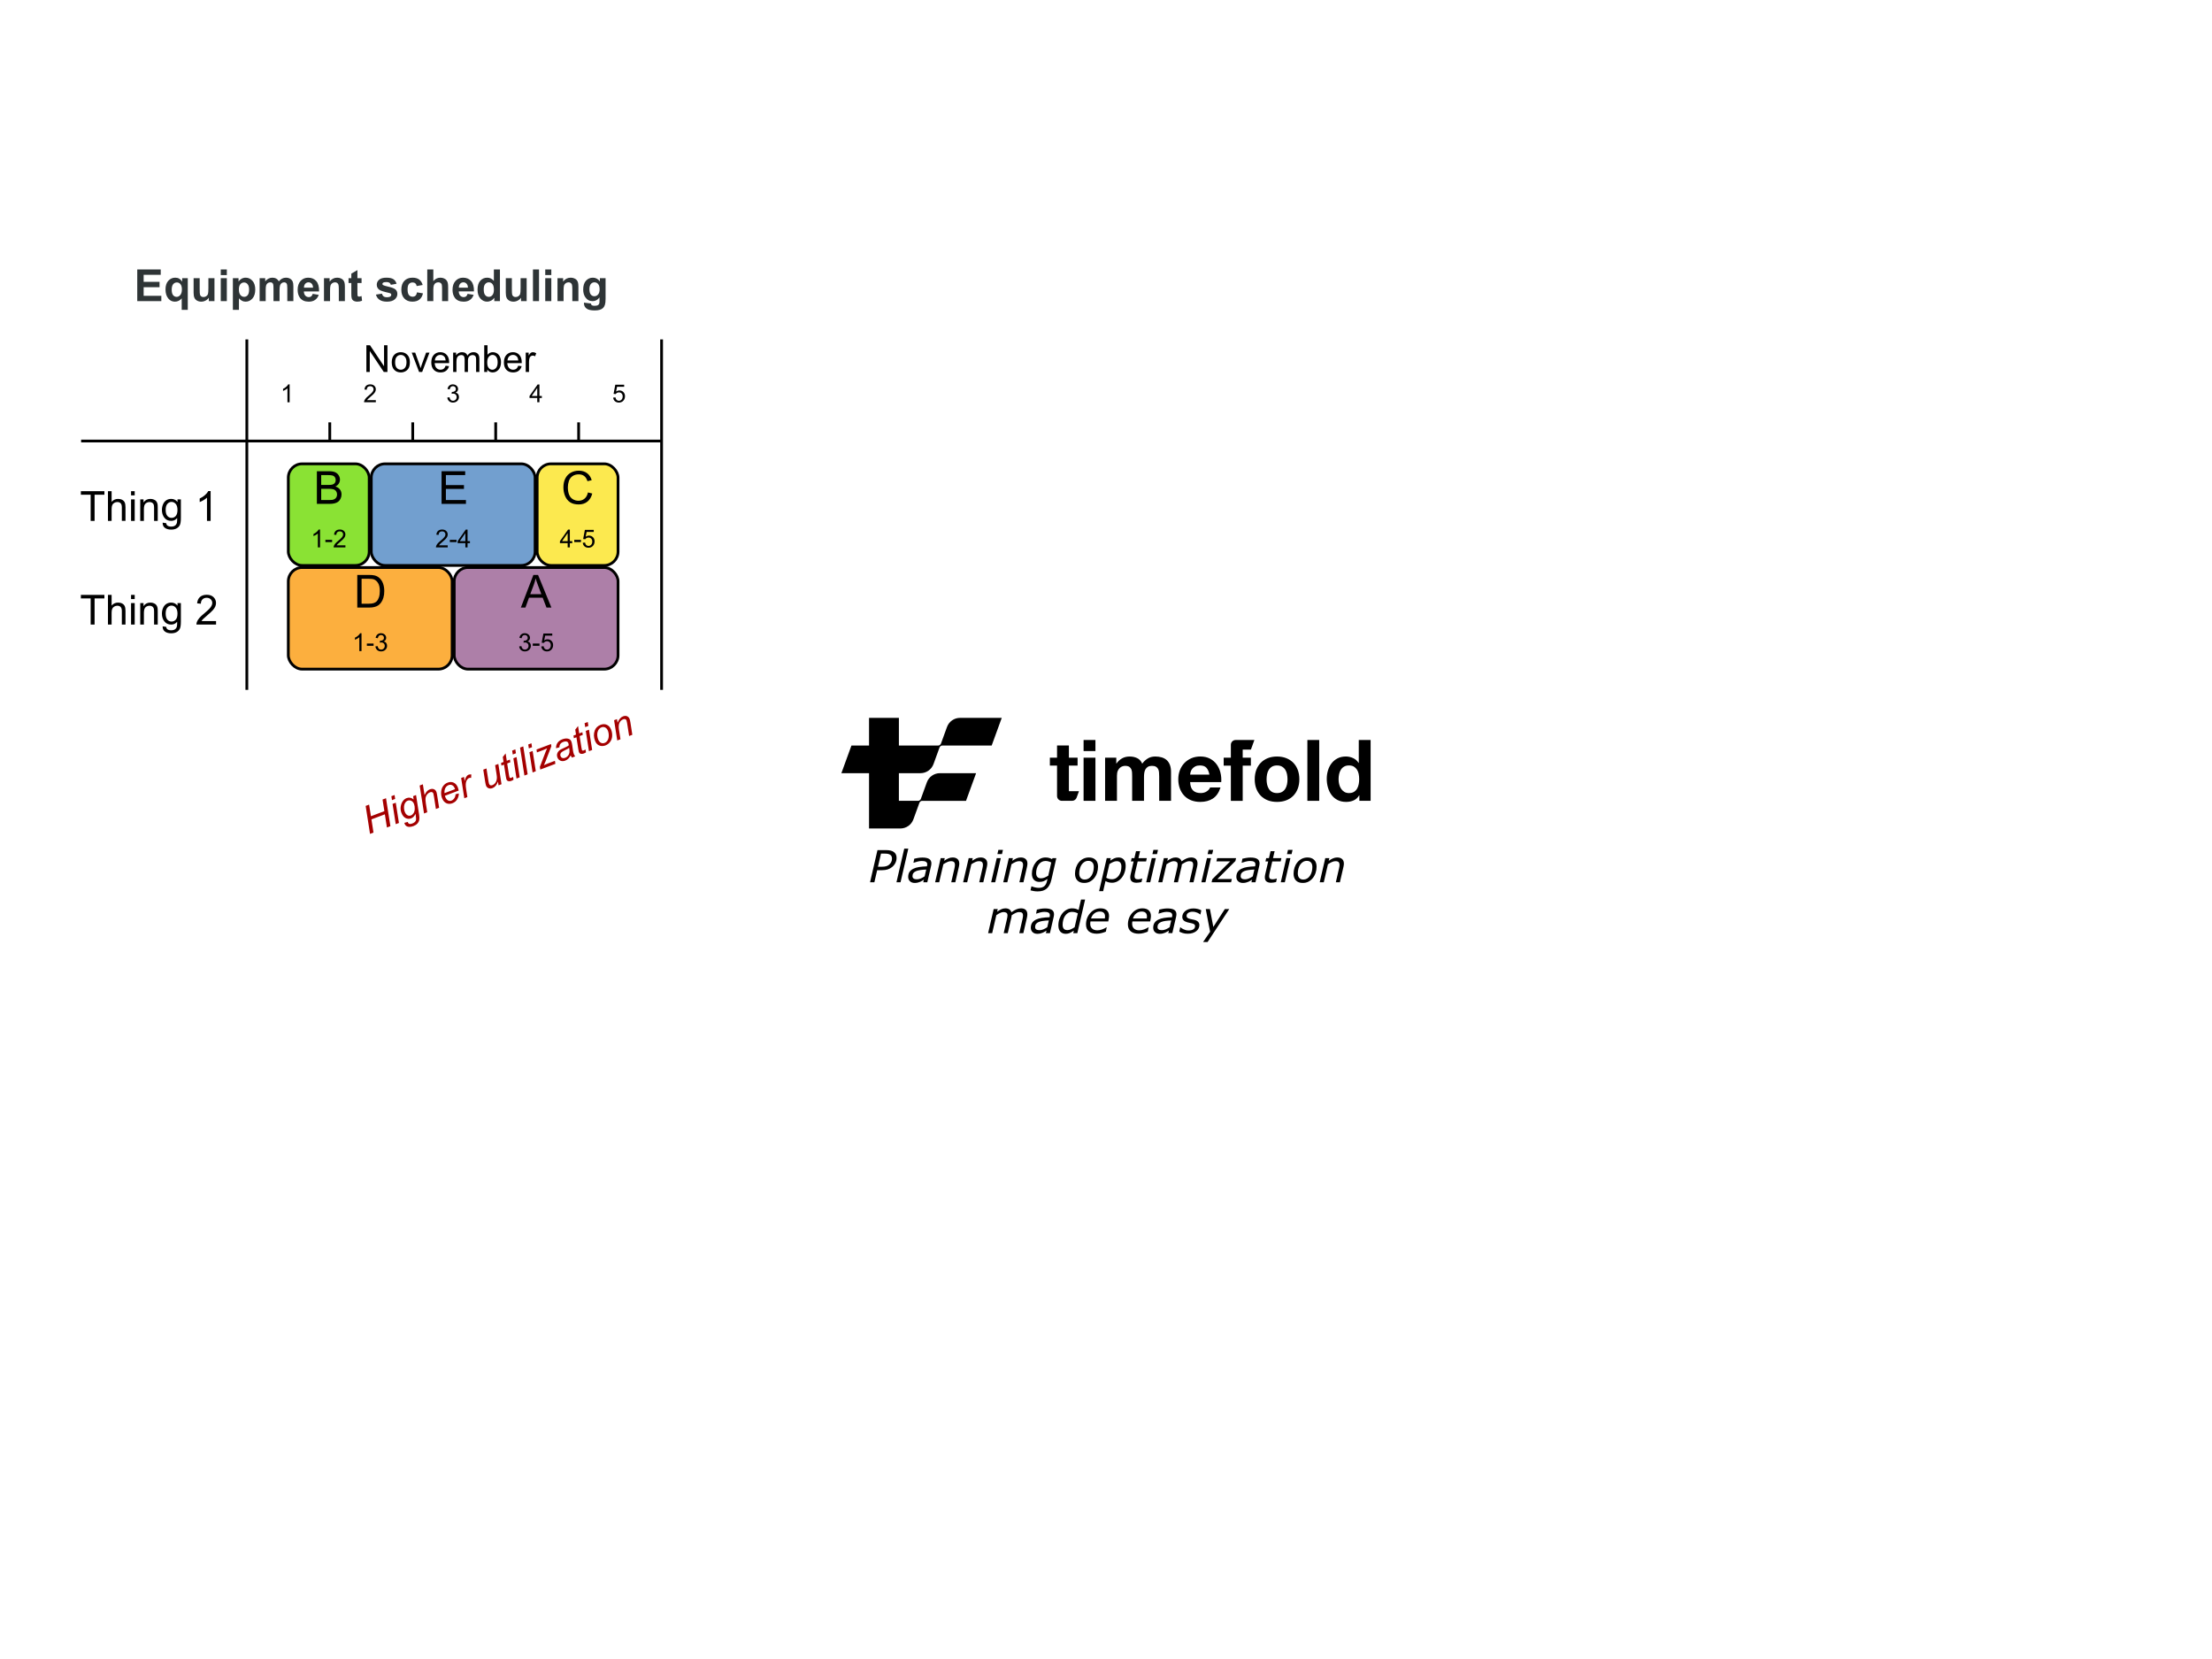 <?xml version="1.0" encoding="UTF-8" standalone="no"?>
<!-- Created with Inkscape (http://www.inkscape.org/) -->

<svg
   width="800"
   height="600"
   id="svg2"
   version="1.1"
   xmlns="http://www.w3.org/2000/svg"
   xmlns:svg="http://www.w3.org/2000/svg"
   xmlns:rdf="http://www.w3.org/1999/02/22-rdf-syntax-ns#"
   xmlns:cc="http://creativecommons.org/ns#"
   xmlns:dc="http://purl.org/dc/elements/1.1/">
  <defs
     id="defs4">
    <rect
       x="548.573"
       y="341.125"
       width="200.511"
       height="73.394"
       id="rect23214" />
    <linearGradient
       id="linearGradient2675">
      <stop
         id="stop2677"
         offset="0"
         style="stop-color:#5b5b97;stop-opacity:1;" />
      <stop
         id="stop2679"
         offset="1"
         style="stop-color:#1b1b43;stop-opacity:1;" />
    </linearGradient>
    <linearGradient
       id="linearGradient3290-7">
      <stop
         style="stop-color:#fffcde;stop-opacity:1;"
         offset="0"
         id="stop3292-1" />
      <stop
         id="stop3294-7"
         offset="0.645"
         style="stop-color:#f6e76a;stop-opacity:1;" />
      <stop
         style="stop-color:#ffb738;stop-opacity:1;"
         offset="1"
         id="stop3296-6" />
    </linearGradient>
    <linearGradient
       id="linearGradient8543">
      <stop
         id="stop8545"
         offset="0"
         style="stop-color:#fffef5;stop-opacity:0.941;" />
      <stop
         id="stop8547"
         offset="1"
         style="stop-color:#729fcf;stop-opacity:1;" />
    </linearGradient>
    <linearGradient
       id="linearGradient11202">
      <stop
         id="stop11204"
         offset="0"
         style="stop-color:#729fcf;stop-opacity:0;" />
      <stop
         id="stop11206"
         offset="1"
         style="stop-color:#729fcf;stop-opacity:1;" />
    </linearGradient>
    <linearGradient
       id="linearGradient4454">
      <stop
         id="stop4456"
         offset="0"
         style="stop-color:#729fcf;stop-opacity:0.208;" />
      <stop
         id="stop4458"
         offset="1"
         style="stop-color:#729fcf;stop-opacity:0.676;" />
    </linearGradient>
    <linearGradient
       id="linearGradient4467">
      <stop
         id="stop4469"
         offset="0"
         style="stop-color:#ffffff;stop-opacity:1;" />
      <stop
         id="stop4471"
         offset="1"
         style="stop-color:#ffffff;stop-opacity:0.248;" />
    </linearGradient>
    <linearGradient
       id="linearGradient4083">
      <stop
         id="stop4085"
         offset="0"
         style="stop-color:#ffffff;stop-opacity:0;" />
      <stop
         style="stop-color:#ffffff;stop-opacity:0;"
         offset="0.75"
         id="stop4089" />
      <stop
         id="stop4087"
         offset="1"
         style="stop-color:#ffffff;stop-opacity:1;" />
    </linearGradient>
    <linearGradient
       id="linearGradient4032">
      <stop
         id="stop4034"
         offset="0"
         style="stop-color:#fff7c2;stop-opacity:0.638" />
      <stop
         style="stop-color:#fcaf3e;stop-opacity:0.183;"
         offset="0.594"
         id="stop4036" />
      <stop
         id="stop4038"
         offset="0.839"
         style="stop-color:#fcaf3e;stop-opacity:0.505;" />
      <stop
         id="stop4040"
         offset="1"
         style="stop-color:#fcaf3e;stop-opacity:1;" />
    </linearGradient>
    <linearGradient
       id="linearGradient4026">
      <stop
         id="stop4028"
         offset="0"
         style="stop-color:#fff9c6;stop-opacity:1" />
      <stop
         style="stop-color:#fff28c;stop-opacity:1;"
         offset="0.542"
         id="stop4042" />
      <stop
         id="stop4030"
         offset="1"
         style="stop-color:#ffea85;stop-opacity:1;" />
    </linearGradient>
    <linearGradient
       id="linearGradient3863">
      <stop
         id="stop3879"
         offset="0"
         style="stop-color:#ffffff;stop-opacity:1;" />
      <stop
         style="stop-color:#eeeeec;stop-opacity:1;"
         offset="1"
         id="stop3867" />
    </linearGradient>
    <linearGradient
       id="linearGradient3889">
      <stop
         style="stop-color:#ffffff;stop-opacity:1;"
         offset="0"
         id="stop3891" />
      <stop
         style="stop-color:#f7f7f7;stop-opacity:1;"
         offset="1"
         id="stop3893" />
    </linearGradient>
    <clipPath
       clipPathUnits="userSpaceOnUse"
       id="clipPath3416-05-0-3">
      <g
         id="g3418-9-9-6">
        <path
           transform="translate(0,452.362)"
           id="path3420-5-6-7"
           d="M 439.489,336.861 410,300 l 40,-20 40,20 -29.816,37.271"
           style="fill:#8ae234;stroke:none" />
        <path
           style="fill:#8ae234;stroke:none"
           d="m 443.537,818.905 -16.838,43.098 -37.321,-24.641 -2.679,-44.641 46.997,7.158"
           id="path3422-2-2-5" />
        <path
           id="path3424-2-5-3"
           d="m 466.541,799.843 46.761,-7.122 -2.679,44.641 -37.321,24.641 -16.923,-43.315"
           style="fill:#8ae234;stroke:none" />
      </g>
    </clipPath>
    <radialGradient
       gradientUnits="userSpaceOnUse"
       fy="39.593"
       fx="25.053"
       r="15.757"
       cy="39.593"
       cx="25.053"
       id="aigrd2-9"
       gradientTransform="matrix(0.617,0,0,0.617,357.235,915.189)">
      <stop
         id="stop8602-1"
         style="stop-color:#777777;stop-opacity:1;"
         offset="0" />
      <stop
         id="stop8604-27"
         style="stop-color:#000000"
         offset="1" />
    </radialGradient>
    <radialGradient
       gradientTransform="matrix(1.25,0,0,1.25,-6.479,-13.372)"
       id="aigrd2-2-3-6"
       cx="25.053"
       cy="39.593"
       r="15.757"
       fx="25.053"
       fy="39.593"
       gradientUnits="userSpaceOnUse">
      <stop
         offset="0"
         style="stop-color:#777777;stop-opacity:1;"
         id="stop8602-1-1-1" />
      <stop
         offset="1"
         style="stop-color:#000000"
         id="stop8604-3-7-5" />
    </radialGradient>
    <radialGradient
       gradientUnits="userSpaceOnUse"
       fy="39.593"
       fx="25.053"
       r="15.757"
       cy="39.593"
       cx="25.053"
       id="aigrd2-27-5"
       gradientTransform="matrix(0.617,0,0,0.617,357.235,915.189)">
      <stop
         id="stop8602-4-6"
         style="stop-color:#777777;stop-opacity:1;"
         offset="0" />
      <stop
         id="stop8604-2-93"
         style="stop-color:#000000"
         offset="1" />
    </radialGradient>
    <radialGradient
       gradientUnits="userSpaceOnUse"
       fy="39.593"
       fx="25.053"
       r="15.757"
       cy="39.593"
       cx="25.053"
       id="aigrd2-27-2-5"
       gradientTransform="matrix(0.617,0,0,0.617,357.235,915.189)">
      <stop
         id="stop8602-4-3-2"
         style="stop-color:#777777;stop-opacity:1;"
         offset="0" />
      <stop
         id="stop8604-2-9-5"
         style="stop-color:#000000"
         offset="1" />
    </radialGradient>
  </defs>
  <g
     id="layer1"
     transform="translate(0,-452.362)"
     style="display:inline">
    <g
       id="g3709"
       transform="translate(0,20)" />
    <flowRoot
       xml:space="preserve"
       id="flowRoot4157"
       style="font-style:normal;font-weight:normal;line-height:0.01%;font-family:sans-serif;letter-spacing:0px;word-spacing:0px;fill:#000000;fill-opacity:1;stroke:none"><flowRegion
         id="flowRegion4159"
         style="font-family:sans-serif"><rect
           id="rect4161"
           width="10.955"
           height="72.472"
           x="16.011"
           y="-53.933"
           style="font-family:sans-serif" /></flowRegion><flowPara
         id="flowPara4163"
         style="font-size:40px;line-height:1.25;font-family:sans-serif"> </flowPara></flowRoot>
    <g
       id="Layer_1-2"
       transform="matrix(0.4,0,0,0.4,304.298,711.991)"
       style="display:inline;stroke-width:1.667">
      <g
         id="g31206"
         style="stroke-width:1.667">
        <path
           d="M 52,25 V 0 H 25 V 25 H 9.1 L 0,50 h 25 v 50 h 28.35 c 5.25,0 9.95,-3.29 11.75,-8.22 l 5.46,-15.01 c 0,0 0.64,-1.76 2.52,-1.76 h 39.62 l 9.1,-25 H 89.05 c -5.25,0 -9.95,3.29 -11.75,8.22 l -5.46,15.01 c 0,0 -0.64,1.76 -2.52,1.76 H 51.99 V 50 h 19.55 c 5.25,0 9.95,-3.29 11.75,-8.22 l 5.46,-15.01 c 0,0 0.64,-1.76 2.52,-1.76 h 44.62 L 145,0 H 107.25 C 102,0 97.3,3.29 95.5,8.22 l -5.46,15.01 c 0,0 -0.64,1.76 -2.52,1.76 H 51.99 Z"
           id="path31186"
           style="stroke-width:1.667" />
        <g
           id="g31204"
           style="stroke-width:1.667">
          <path
             d="m 214.81,66.3 -2.12,5.83 c -0.63,1.72 -2.26,2.86 -4.09,2.86 h -9.26 c -2.4,0 -4.34,-1.94 -4.34,-4.34 v -27.5 h -6.49 V 35.98 H 195 v -11 h 10.71 v 11 h 7.85 v 7.17 h -7.85 v 23.14 h 9.1 z"
             id="path31188"
             style="stroke-width:1.667" />
          <path
             d="m 370.25,28.7 h -7.39 V 36 h 7.39 v 7.17 h -7.39 V 75.01 H 352.15 V 43.17 h -6.49 V 36 h 6.49 V 24.34 c 0,-2.4 1.94,-4.34 4.34,-4.34 h 16.93 l -3.16,8.7 z"
             id="path31190"
             style="stroke-width:1.667" />
          <path
             d="M 218.99,30 V 20 h 10.71 v 10 z m 10.71,6 V 75 H 218.99 V 36 Z"
             id="path31192"
             style="stroke-width:1.667" />
          <path
             d="m 248.56,36 v 5.28 h 0.15 c 1.41,-2.01 3.1,-3.57 5.09,-4.68 1.99,-1.11 4.26,-1.66 6.83,-1.66 2.57,0 4.72,0.48 6.75,1.43 2.04,0.96 3.58,2.64 4.64,5.05 1.16,-1.71 2.73,-3.22 4.72,-4.53 1.99,-1.31 4.34,-1.96 7.05,-1.96 2.06,0 3.97,0.25 5.73,0.76 1.76,0.5 3.27,1.31 4.53,2.41 1.26,1.11 2.24,2.55 2.94,4.34 0.7,1.79 1.06,3.94 1.06,6.45 v 26.1 h -10.71 v -22.1 c 0,-1.31 -0.05,-2.54 -0.15,-3.7 -0.1,-1.16 -0.38,-2.16 -0.83,-3.02 -0.45,-0.85 -1.12,-1.53 -2,-2.04 -0.88,-0.5 -2.08,-0.75 -3.58,-0.75 -1.5,0 -2.73,0.29 -3.66,0.87 -0.93,0.58 -1.66,1.33 -2.19,2.26 -0.53,0.93 -0.88,1.99 -1.06,3.17 -0.18,1.18 -0.26,2.38 -0.26,3.58 V 74.99 H 262.9 V 53.11 c 0,-1.16 -0.03,-2.3 -0.08,-3.43 -0.05,-1.13 -0.26,-2.17 -0.64,-3.13 -0.38,-0.95 -1.01,-1.72 -1.89,-2.3 -0.88,-0.58 -2.18,-0.87 -3.89,-0.87 -0.5,0 -1.17,0.11 -2,0.34 -0.83,0.23 -1.63,0.65 -2.41,1.28 -0.78,0.63 -1.45,1.53 -2,2.71 -0.55,1.18 -0.83,2.73 -0.83,4.64 v 22.63 h -10.71 v -39 h 10.11 z"
             id="path31194"
             style="stroke-width:1.667" />
          <path
             d="m 317.97,65.64 c 1.61,1.56 3.92,2.34 6.94,2.34 2.16,0 4.02,-0.54 5.58,-1.62 1.56,-1.08 2.51,-2.22 2.87,-3.43 h 9.43 c -1.51,4.68 -3.82,8.02 -6.94,10.03 -3.12,2.01 -6.89,3.02 -11.32,3.02 -3.07,0 -5.84,-0.49 -8.3,-1.47 -2.47,-0.98 -4.55,-2.38 -6.26,-4.19 -1.71,-1.81 -3.03,-3.97 -3.96,-6.49 -0.93,-2.51 -1.4,-5.28 -1.4,-8.3 0,-3.02 0.48,-5.63 1.43,-8.15 0.95,-2.51 2.31,-4.69 4.07,-6.53 1.76,-1.83 3.86,-3.28 6.3,-4.34 2.44,-1.06 5.14,-1.59 8.11,-1.59 3.32,0 6.21,0.64 8.68,1.92 2.46,1.28 4.49,3.01 6.07,5.17 1.58,2.16 2.73,4.63 3.43,7.39 0.7,2.77 0.95,5.66 0.75,8.68 h -28.14 c 0.15,3.47 1.03,5.99 2.64,7.54 z m 12.11,-20.52 c -1.28,-1.41 -3.23,-2.11 -5.85,-2.11 -1.71,0 -3.13,0.29 -4.26,0.87 -1.13,0.58 -2.04,1.3 -2.72,2.15 -0.68,0.86 -1.16,1.76 -1.43,2.72 -0.28,0.96 -0.44,1.81 -0.49,2.57 h 17.43 c -0.5,-2.72 -1.4,-4.78 -2.68,-6.19 z"
             id="path31196"
             style="stroke-width:1.667" />
          <path
             d="m 375.16,47.05 c 0.95,-2.54 2.31,-4.7 4.07,-6.49 1.76,-1.79 3.87,-3.17 6.34,-4.15 2.46,-0.98 5.23,-1.47 8.3,-1.47 3.07,0 5.85,0.49 8.34,1.47 2.49,0.98 4.61,2.36 6.37,4.15 1.76,1.79 3.12,3.95 4.07,6.49 0.95,2.54 1.43,5.37 1.43,8.49 0,3.12 -0.48,5.94 -1.43,8.45 -0.96,2.51 -2.31,4.66 -4.07,6.45 -1.76,1.79 -3.89,3.16 -6.37,4.11 -2.49,0.96 -5.27,1.43 -8.34,1.43 -3.07,0 -5.84,-0.48 -8.3,-1.43 -2.47,-0.95 -4.58,-2.33 -6.34,-4.11 -1.76,-1.79 -3.12,-3.94 -4.07,-6.45 -0.96,-2.51 -1.43,-5.33 -1.43,-8.45 0,-3.12 0.48,-5.95 1.43,-8.49 z m 9.73,13.05 c 0.3,1.48 0.82,2.82 1.55,4 0.73,1.18 1.7,2.13 2.9,2.83 1.21,0.7 2.72,1.06 4.53,1.06 1.81,0 3.33,-0.35 4.56,-1.06 1.23,-0.7 2.21,-1.65 2.94,-2.83 0.73,-1.18 1.24,-2.51 1.55,-4 0.3,-1.48 0.45,-3 0.45,-4.57 0,-1.57 -0.15,-3.09 -0.45,-4.6 -0.3,-1.51 -0.82,-2.84 -1.55,-4 -0.73,-1.16 -1.71,-2.1 -2.94,-2.83 -1.23,-0.73 -2.75,-1.09 -4.56,-1.09 -1.81,0 -3.32,0.37 -4.53,1.09 -1.21,0.73 -2.18,1.67 -2.9,2.83 -0.73,1.16 -1.25,2.49 -1.55,4 -0.3,1.51 -0.45,3.04 -0.45,4.6 0,1.56 0.15,3.08 0.45,4.57 z"
             id="path31198"
             style="stroke-width:1.667" />
          <path
             d="M 432.04,20 V 75 H 421.33 V 20 Z"
             id="path31200"
             style="stroke-width:1.667" />
          <path
             d="m 468.18,70.02 c -1.26,2.11 -2.9,3.63 -4.94,4.56 -2.04,0.93 -4.34,1.4 -6.9,1.4 -2.92,0 -5.48,-0.57 -7.69,-1.7 -2.21,-1.13 -4.04,-2.66 -5.47,-4.6 -1.43,-1.94 -2.52,-4.16 -3.24,-6.68 -0.73,-2.51 -1.09,-5.13 -1.09,-7.85 0,-2.72 0.36,-5.14 1.09,-7.58 0.73,-2.44 1.81,-4.59 3.24,-6.45 1.43,-1.86 3.23,-3.36 5.39,-4.49 2.16,-1.13 4.68,-1.7 7.54,-1.7 2.31,0 4.51,0.49 6.6,1.47 2.09,0.98 3.73,2.43 4.94,4.34 h 0.15 V 19.99 h 10.71 v 55 h -10.18 v -4.98 h -0.15 z m -0.45,-19.28 c -0.3,-1.48 -0.82,-2.79 -1.55,-3.92 -0.73,-1.13 -1.67,-2.05 -2.83,-2.75 -1.16,-0.7 -2.62,-1.06 -4.38,-1.06 -1.76,0 -3.24,0.35 -4.45,1.06 -1.21,0.71 -2.18,1.63 -2.9,2.79 -0.73,1.16 -1.26,2.48 -1.58,3.96 -0.33,1.48 -0.49,3.03 -0.49,4.64 0,1.51 0.18,3.02 0.53,4.53 0.35,1.51 0.92,2.86 1.7,4.04 0.78,1.18 1.76,2.14 2.94,2.87 1.18,0.73 2.6,1.09 4.26,1.09 1.76,0 3.23,-0.35 4.41,-1.06 1.18,-0.7 2.12,-1.65 2.83,-2.83 0.7,-1.18 1.21,-2.53 1.51,-4.04 0.3,-1.51 0.45,-3.07 0.45,-4.68 0,-1.61 -0.15,-3.16 -0.45,-4.64 z"
             id="path31202"
             style="stroke-width:1.667" />
        </g>
      </g>
    </g>
    <g
       id="text23212"
       style="font-size:16px;line-height:1.15;-inkscape-font-specification:sans-serif;text-align:center;white-space:pre;stroke-width:1px;stroke-linecap:round;stroke-linejoin:round"
       transform="translate(-248.277,416.524)"
       aria-label="Planning optimization&#10;made easy">
      <path
         style="font-style:italic"
         d="m 570.949,349.383 q -0.719,0.594 -1.609,0.891 -0.883,0.289 -2.133,0.289 h -1.695 l -1.008,4.359 h -1.562 l 2.688,-11.633 h 3.062 q 1.062,0 1.758,0.188 0.695,0.188 1.141,0.539 0.461,0.352 0.703,0.859 0.242,0.5 0.242,1.211 0,0.953 -0.414,1.812 -0.414,0.852 -1.172,1.484 z m -0.07,-3.031 q 0,-0.398 -0.133,-0.742 -0.133,-0.344 -0.414,-0.562 -0.336,-0.258 -0.797,-0.367 -0.453,-0.117 -1.188,-0.117 h -1.445 l -1.102,4.742 h 1.391 q 0.938,0 1.555,-0.172 0.625,-0.172 1.078,-0.547 0.531,-0.445 0.789,-1 0.266,-0.555 0.266,-1.234 z m 5.898,-3.586 -2.812,12.156 h -1.469 l 2.812,-12.156 z m 6.484,7.555 q -1.203,0.047 -2.141,0.188 -0.93,0.133 -1.539,0.391 -0.633,0.258 -0.961,0.703 -0.328,0.438 -0.328,1.094 0,0.562 0.383,0.859 0.383,0.297 1.188,0.297 0.711,0 1.445,-0.312 0.742,-0.32 1.383,-0.766 z m -0.852,3.672 q -0.211,0.125 -0.578,0.359 -0.359,0.227 -0.734,0.391 -0.398,0.18 -0.891,0.297 -0.492,0.125 -1.133,0.125 -1.039,0 -1.688,-0.602 -0.648,-0.609 -0.648,-1.586 0,-1.039 0.453,-1.75 0.461,-0.719 1.359,-1.172 0.883,-0.445 2.125,-0.641 1.25,-0.203 2.844,-0.25 0.047,-0.219 0.078,-0.375 0.031,-0.164 0.031,-0.336 0,-0.375 -0.148,-0.609 -0.148,-0.234 -0.422,-0.375 -0.273,-0.141 -0.641,-0.188 -0.359,-0.055 -0.797,-0.055 -0.664,0 -1.516,0.219 -0.852,0.211 -1.383,0.422 h -0.078 l 0.289,-1.469 q 0.445,-0.117 1.305,-0.266 0.859,-0.148 1.648,-0.148 1.625,0 2.438,0.508 0.812,0.508 0.812,1.609 0,0.211 -0.039,0.453 -0.031,0.234 -0.078,0.445 l -1.367,5.922 h -1.461 z m 12.812,-5.805 q 0,0.188 -0.039,0.508 -0.031,0.32 -0.094,0.562 l -1.312,5.664 h -1.469 l 1.148,-4.969 q 0.094,-0.414 0.141,-0.719 0.055,-0.312 0.055,-0.617 0,-0.656 -0.328,-0.984 -0.32,-0.336 -1.164,-0.336 -0.594,0 -1.312,0.328 -0.711,0.328 -1.391,0.781 l -1.508,6.516 h -1.469 l 2.016,-8.727 h 1.469 l -0.227,0.969 q 0.836,-0.586 1.562,-0.898 0.734,-0.312 1.508,-0.312 1.141,0 1.773,0.578 0.641,0.57 0.641,1.656 z m 10.125,0 q 0,0.188 -0.039,0.508 -0.031,0.32 -0.094,0.562 l -1.312,5.664 h -1.469 l 1.148,-4.969 q 0.094,-0.414 0.141,-0.719 0.055,-0.312 0.055,-0.617 0,-0.656 -0.328,-0.984 -0.32,-0.336 -1.164,-0.336 -0.594,0 -1.312,0.328 -0.711,0.328 -1.391,0.781 l -1.508,6.516 h -1.469 l 2.016,-8.727 h 1.469 l -0.227,0.969 q 0.836,-0.586 1.562,-0.898 0.734,-0.312 1.508,-0.312 1.141,0 1.773,0.578 0.641,0.57 0.641,1.656 z m 5.664,-4.977 -0.352,1.523 h -1.656 l 0.352,-1.523 z m -0.781,2.984 -2.016,8.727 h -1.469 l 2.016,-8.727 z m 9.633,1.992 q 0,0.188 -0.039,0.508 -0.031,0.32 -0.094,0.562 l -1.312,5.664 h -1.469 l 1.148,-4.969 q 0.094,-0.414 0.141,-0.719 0.055,-0.312 0.055,-0.617 0,-0.656 -0.328,-0.984 -0.32,-0.336 -1.164,-0.336 -0.594,0 -1.312,0.328 -0.711,0.328 -1.391,0.781 l -1.508,6.516 h -1.469 l 2.016,-8.727 h 1.469 l -0.227,0.969 q 0.836,-0.586 1.562,-0.898 0.734,-0.312 1.508,-0.312 1.141,0 1.773,0.578 0.641,0.57 0.641,1.656 z m 10.453,-1.992 -1.773,7.758 q -0.516,2.219 -1.695,3.242 -1.172,1.031 -3.266,1.031 -0.672,0 -1.359,-0.102 -0.68,-0.102 -1.25,-0.273 l 0.336,-1.461 h 0.078 q 0.438,0.195 1.18,0.375 0.742,0.18 1.398,0.18 0.742,0 1.258,-0.195 0.523,-0.188 0.859,-0.516 0.328,-0.328 0.531,-0.766 0.211,-0.43 0.328,-0.969 l 0.18,-0.766 q -0.789,0.531 -1.391,0.797 -0.602,0.258 -1.539,0.258 -1.273,0 -1.992,-0.773 -0.719,-0.781 -0.719,-2.195 0,-1.133 0.367,-2.195 0.375,-1.07 1.039,-1.898 0.648,-0.805 1.555,-1.289 0.914,-0.484 1.953,-0.484 0.75,0 1.336,0.172 0.594,0.172 1.031,0.445 l 0.18,-0.375 z m -1.828,1.57 q -0.5,-0.258 -1.031,-0.398 -0.523,-0.148 -1.062,-0.148 -0.766,0 -1.398,0.352 -0.625,0.344 -1.078,0.961 -0.43,0.578 -0.672,1.398 -0.234,0.812 -0.234,1.625 0,0.922 0.422,1.43 0.422,0.5 1.352,0.5 0.648,0 1.312,-0.273 0.664,-0.273 1.305,-0.688 z m 16.906,1.516 q 0,1.172 -0.359,2.25 -0.359,1.078 -1.016,1.875 -0.68,0.828 -1.57,1.297 -0.891,0.461 -2.078,0.461 -1.555,0 -2.43,-0.883 -0.867,-0.891 -0.867,-2.453 0,-1.172 0.352,-2.234 0.359,-1.062 1.031,-1.891 0.648,-0.797 1.586,-1.273 0.945,-0.477 2.062,-0.477 1.508,0 2.398,0.859 0.891,0.859 0.891,2.469 z m -2.391,3.297 q 0.422,-0.625 0.641,-1.445 0.227,-0.82 0.227,-1.734 0,-1.094 -0.523,-1.656 -0.523,-0.562 -1.477,-0.562 -0.758,0 -1.359,0.367 -0.602,0.359 -1.039,0.992 -0.422,0.617 -0.648,1.445 -0.227,0.828 -0.227,1.719 0,1.078 0.523,1.656 0.523,0.578 1.484,0.578 0.75,0 1.359,-0.359 0.609,-0.359 1.039,-1 z m 12.391,-3.625 q 0,1.297 -0.406,2.438 -0.398,1.141 -1.062,1.938 -0.672,0.82 -1.562,1.297 -0.891,0.469 -1.898,0.469 -0.703,0 -1.297,-0.164 -0.586,-0.156 -1.07,-0.461 l -0.844,3.672 h -1.469 l 2.758,-11.945 h 1.469 l -0.211,0.914 q 0.727,-0.508 1.43,-0.828 0.703,-0.328 1.555,-0.328 1.273,0 1.938,0.789 0.672,0.789 0.672,2.211 z m -1.539,0.281 q 0,-0.93 -0.406,-1.43 -0.406,-0.508 -1.297,-0.508 -0.648,0 -1.344,0.32 -0.695,0.32 -1.297,0.727 l -1.141,4.945 q 0.508,0.273 0.969,0.406 0.461,0.133 1.117,0.133 0.805,0 1.445,-0.391 0.648,-0.391 1.07,-1.016 0.445,-0.656 0.664,-1.461 0.219,-0.805 0.219,-1.727 z m 9.188,-3.039 -0.266,1.188 h -3.031 l -0.938,4.023 q -0.078,0.305 -0.141,0.703 -0.062,0.391 -0.062,0.625 0,0.57 0.289,0.852 0.289,0.273 1.07,0.273 0.32,0 0.758,-0.109 0.445,-0.109 0.602,-0.172 h 0.078 l -0.273,1.266 q -0.438,0.109 -0.938,0.18 -0.492,0.07 -0.875,0.07 -1.078,0 -1.672,-0.469 -0.586,-0.477 -0.586,-1.5 0,-0.25 0.031,-0.492 0.039,-0.25 0.102,-0.562 l 1.086,-4.688 h -0.992 l 0.266,-1.188 h 0.992 l 0.586,-2.508 h 1.469 l -0.586,2.508 z m 4.039,-2.984 -0.352,1.523 h -1.656 l 0.352,-1.523 z m -0.781,2.984 -2.016,8.727 h -1.469 l 2.016,-8.727 z m 15.078,1.93 q 0,0.258 -0.039,0.547 -0.031,0.289 -0.102,0.586 l -1.312,5.664 h -1.469 l 1.148,-4.969 q 0.094,-0.414 0.148,-0.766 0.062,-0.352 0.062,-0.656 0,-0.594 -0.297,-0.914 -0.297,-0.32 -1.133,-0.32 -0.617,0 -1.305,0.344 -0.688,0.344 -1.367,0.805 -0.016,0.195 -0.055,0.445 -0.031,0.25 -0.078,0.445 l -1.289,5.586 h -1.469 l 1.148,-4.969 q 0.102,-0.484 0.164,-0.789 0.062,-0.312 0.062,-0.633 0,-0.711 -0.391,-0.969 -0.391,-0.266 -1.055,-0.266 -0.469,0 -1.047,0.242 -0.578,0.234 -1.539,0.867 l -1.508,6.516 h -1.469 l 2.016,-8.727 h 1.469 l -0.227,0.969 q 0.82,-0.57 1.516,-0.891 0.703,-0.32 1.477,-0.32 0.883,0 1.43,0.375 0.555,0.375 0.734,1.039 1.031,-0.75 1.852,-1.078 0.82,-0.336 1.617,-0.336 1.148,0 1.727,0.57 0.578,0.57 0.578,1.602 z m 5.664,-4.914 -0.352,1.523 h -1.656 l 0.352,-1.523 z m -0.781,2.984 -2.016,8.727 h -1.469 l 2.016,-8.727 z m 7.258,8.727 h -7.047 l 0.25,-1.086 6.484,-6.469 h -4.992 l 0.273,-1.172 h 6.836 l -0.242,1.047 -6.516,6.508 h 5.227 z m 8.43,-4.602 q -1.203,0.047 -2.141,0.188 -0.93,0.133 -1.539,0.391 -0.633,0.258 -0.961,0.703 -0.328,0.438 -0.328,1.094 0,0.562 0.383,0.859 0.383,0.297 1.188,0.297 0.711,0 1.445,-0.312 0.742,-0.32 1.383,-0.766 z m -0.852,3.672 q -0.211,0.125 -0.578,0.359 -0.359,0.227 -0.734,0.391 -0.398,0.18 -0.891,0.297 -0.492,0.125 -1.133,0.125 -1.039,0 -1.688,-0.602 -0.648,-0.609 -0.648,-1.586 0,-1.039 0.453,-1.75 0.461,-0.719 1.359,-1.172 0.883,-0.445 2.125,-0.641 1.25,-0.203 2.844,-0.25 0.047,-0.219 0.078,-0.375 0.031,-0.164 0.031,-0.336 0,-0.375 -0.148,-0.609 -0.148,-0.234 -0.422,-0.375 -0.273,-0.141 -0.641,-0.188 -0.359,-0.055 -0.797,-0.055 -0.664,0 -1.516,0.219 -0.852,0.211 -1.383,0.422 h -0.078 l 0.289,-1.469 q 0.445,-0.117 1.305,-0.266 0.859,-0.148 1.648,-0.148 1.625,0 2.438,0.508 0.812,0.508 0.812,1.609 0,0.211 -0.039,0.453 -0.031,0.234 -0.078,0.445 l -1.367,5.922 h -1.461 z m 10.617,-7.797 -0.266,1.188 h -3.031 l -0.938,4.023 q -0.078,0.305 -0.141,0.703 -0.062,0.391 -0.062,0.625 0,0.57 0.289,0.852 0.289,0.273 1.07,0.273 0.32,0 0.758,-0.109 0.445,-0.109 0.602,-0.172 h 0.078 l -0.273,1.266 q -0.438,0.109 -0.938,0.18 -0.492,0.07 -0.875,0.07 -1.078,0 -1.672,-0.469 -0.586,-0.477 -0.586,-1.5 0,-0.25 0.031,-0.492 0.039,-0.25 0.102,-0.562 l 1.086,-4.688 h -0.992 l 0.266,-1.188 h 0.992 l 0.586,-2.508 h 1.469 l -0.586,2.508 z m 4.039,-2.984 -0.352,1.523 h -1.656 l 0.352,-1.523 z m -0.781,2.984 -2.016,8.727 h -1.469 l 2.016,-8.727 z m 9.469,3.086 q 0,1.172 -0.359,2.25 -0.359,1.078 -1.016,1.875 -0.68,0.828 -1.57,1.297 -0.891,0.461 -2.078,0.461 -1.555,0 -2.43,-0.883 -0.867,-0.891 -0.867,-2.453 0,-1.172 0.352,-2.234 0.359,-1.062 1.031,-1.891 0.648,-0.797 1.586,-1.273 0.945,-0.477 2.062,-0.477 1.508,0 2.398,0.859 0.891,0.859 0.891,2.469 z m -2.391,3.297 q 0.422,-0.625 0.641,-1.445 0.227,-0.82 0.227,-1.734 0,-1.094 -0.523,-1.656 -0.523,-0.562 -1.477,-0.562 -0.758,0 -1.359,0.367 -0.602,0.359 -1.039,0.992 -0.422,0.617 -0.648,1.445 -0.227,0.828 -0.227,1.719 0,1.078 0.523,1.656 0.523,0.578 1.484,0.578 0.75,0 1.359,-0.359 0.609,-0.359 1.039,-1 z m 12.266,-4.391 q 0,0.188 -0.039,0.508 -0.031,0.32 -0.094,0.562 l -1.312,5.664 h -1.469 l 1.148,-4.969 q 0.094,-0.414 0.141,-0.719 0.055,-0.312 0.055,-0.617 0,-0.656 -0.328,-0.984 -0.32,-0.336 -1.164,-0.336 -0.594,0 -1.312,0.328 -0.711,0.328 -1.391,0.781 l -1.508,6.516 h -1.469 l 2.016,-8.727 h 1.469 l -0.227,0.969 q 0.836,-0.586 1.562,-0.898 0.734,-0.312 1.508,-0.312 1.141,0 1.773,0.578 0.641,0.57 0.641,1.656 z"
         id="path1" />
      <path
         style="font-style:italic"
         d="m 619.836,366.525 q 0,0.258 -0.039,0.547 -0.031,0.289 -0.102,0.586 l -1.312,5.664 h -1.469 l 1.148,-4.969 q 0.094,-0.414 0.148,-0.766 0.062,-0.352 0.062,-0.656 0,-0.594 -0.297,-0.914 -0.297,-0.32 -1.133,-0.32 -0.617,0 -1.305,0.344 -0.688,0.344 -1.367,0.805 -0.016,0.195 -0.055,0.445 -0.031,0.25 -0.078,0.445 l -1.289,5.586 h -1.469 l 1.148,-4.969 q 0.102,-0.484 0.164,-0.789 0.062,-0.312 0.062,-0.633 0,-0.711 -0.391,-0.969 -0.391,-0.266 -1.055,-0.266 -0.469,0 -1.047,0.242 -0.578,0.234 -1.539,0.867 l -1.508,6.516 h -1.469 l 2.016,-8.727 h 1.469 l -0.227,0.969 q 0.82,-0.57 1.516,-0.891 0.703,-0.32 1.477,-0.32 0.883,0 1.43,0.375 0.555,0.375 0.734,1.039 1.031,-0.75 1.852,-1.078 0.82,-0.336 1.617,-0.336 1.148,0 1.727,0.57 0.578,0.57 0.578,1.602 z m 7.773,2.195 q -1.203,0.047 -2.141,0.188 -0.93,0.133 -1.539,0.391 -0.633,0.258 -0.961,0.703 -0.328,0.438 -0.328,1.094 0,0.562 0.383,0.859 0.383,0.297 1.188,0.297 0.711,0 1.445,-0.312 0.742,-0.32 1.383,-0.766 z m -0.852,3.672 q -0.211,0.125 -0.578,0.359 -0.359,0.227 -0.734,0.391 -0.398,0.18 -0.891,0.297 -0.492,0.125 -1.133,0.125 -1.039,0 -1.688,-0.602 -0.648,-0.609 -0.648,-1.586 0,-1.039 0.453,-1.75 0.461,-0.719 1.359,-1.172 0.883,-0.445 2.125,-0.641 1.25,-0.203 2.844,-0.25 0.047,-0.219 0.078,-0.375 0.031,-0.164 0.031,-0.336 0,-0.375 -0.148,-0.609 -0.148,-0.234 -0.422,-0.375 -0.273,-0.141 -0.641,-0.188 -0.359,-0.055 -0.797,-0.055 -0.664,0 -1.516,0.219 -0.852,0.211 -1.383,0.422 h -0.078 l 0.289,-1.469 q 0.445,-0.117 1.305,-0.266 0.859,-0.148 1.648,-0.148 1.625,0 2.438,0.508 0.812,0.508 0.812,1.609 0,0.211 -0.039,0.453 -0.031,0.234 -0.078,0.445 L 628,373.322 h -1.461 z m 13.961,-11.227 -2.812,12.156 h -1.469 l 0.211,-0.914 q -0.992,0.68 -1.602,0.914 -0.602,0.242 -1.312,0.242 -1.234,0 -1.961,-0.781 -0.719,-0.781 -0.719,-2.273 0,-1.258 0.391,-2.375 0.391,-1.125 1.062,-1.969 0.664,-0.836 1.57,-1.32 0.906,-0.492 1.922,-0.492 0.695,0 1.281,0.148 0.586,0.148 1.094,0.445 l 0.875,-3.781 z m -2.625,5 q -0.523,-0.273 -1.031,-0.398 -0.5,-0.133 -1.07,-0.133 -0.812,0 -1.453,0.391 -0.633,0.391 -1.086,1.07 -0.414,0.617 -0.641,1.484 -0.219,0.867 -0.219,1.68 0,0.953 0.406,1.461 0.414,0.5 1.336,0.5 0.656,0 1.336,-0.328 0.688,-0.328 1.266,-0.719 z m 9.766,1.844 q 0.039,-0.227 0.055,-0.383 0.016,-0.156 0.016,-0.344 0,-0.836 -0.461,-1.305 -0.453,-0.469 -1.461,-0.469 -1.109,0 -1.969,0.688 -0.859,0.688 -1.164,1.812 z m -2.938,5.516 q -1.812,0 -2.844,-0.852 -1.031,-0.852 -1.031,-2.492 0,-2.398 1.516,-4.109 1.516,-1.719 3.75,-1.719 1.484,0 2.273,0.742 0.789,0.734 0.789,2.07 0,0.234 -0.07,0.742 -0.062,0.508 -0.211,1.18 h -6.43 q -0.047,0.227 -0.07,0.445 -0.016,0.219 -0.016,0.406 0,1.102 0.672,1.734 0.672,0.625 1.906,0.625 0.859,0 1.766,-0.336 0.914,-0.336 1.531,-0.758 h 0.086 l -0.32,1.586 q -0.391,0.141 -0.703,0.258 -0.312,0.117 -0.797,0.234 -0.484,0.117 -0.859,0.18 -0.375,0.062 -0.938,0.062 z m 18.094,-5.516 q 0.039,-0.227 0.055,-0.383 0.016,-0.156 0.016,-0.344 0,-0.836 -0.461,-1.305 -0.453,-0.469 -1.461,-0.469 -1.109,0 -1.969,0.688 -0.859,0.688 -1.164,1.812 z m -2.938,5.516 q -1.812,0 -2.844,-0.852 -1.031,-0.852 -1.031,-2.492 0,-2.398 1.516,-4.109 1.516,-1.719 3.75,-1.719 1.484,0 2.273,0.742 0.789,0.734 0.789,2.07 0,0.234 -0.07,0.742 -0.062,0.508 -0.211,1.18 h -6.43 q -0.047,0.227 -0.07,0.445 -0.016,0.219 -0.016,0.406 0,1.102 0.672,1.734 0.672,0.625 1.906,0.625 0.859,0 1.766,-0.336 0.914,-0.336 1.531,-0.758 h 0.086 l -0.32,1.586 q -0.391,0.141 -0.703,0.258 -0.312,0.117 -0.797,0.234 -0.484,0.117 -0.859,0.18 -0.375,0.062 -0.938,0.062 z m 11.797,-4.805 q -1.203,0.047 -2.141,0.188 -0.93,0.133 -1.539,0.391 -0.633,0.258 -0.961,0.703 -0.328,0.438 -0.328,1.094 0,0.562 0.383,0.859 0.383,0.297 1.188,0.297 0.711,0 1.445,-0.312 0.742,-0.32 1.383,-0.766 z m -0.852,3.672 q -0.211,0.125 -0.578,0.359 -0.359,0.227 -0.734,0.391 -0.398,0.18 -0.891,0.297 -0.492,0.125 -1.133,0.125 -1.039,0 -1.688,-0.602 -0.648,-0.609 -0.648,-1.586 0,-1.039 0.453,-1.75 0.461,-0.719 1.359,-1.172 0.883,-0.445 2.125,-0.641 1.25,-0.203 2.844,-0.25 0.047,-0.219 0.078,-0.375 0.031,-0.164 0.031,-0.336 0,-0.375 -0.148,-0.609 -0.148,-0.234 -0.422,-0.375 -0.273,-0.141 -0.641,-0.188 -0.359,-0.055 -0.797,-0.055 -0.664,0 -1.516,0.219 -0.852,0.211 -1.383,0.422 h -0.078 l 0.289,-1.469 q 0.445,-0.117 1.305,-0.266 0.859,-0.148 1.648,-0.148 1.625,0 2.438,0.508 0.812,0.508 0.812,1.609 0,0.211 -0.039,0.453 -0.031,0.234 -0.078,0.445 l -1.367,5.922 h -1.461 z m 6.797,1.141 q -0.977,0 -1.75,-0.242 -0.766,-0.242 -1.281,-0.523 l 0.328,-1.57 h 0.078 q 0.164,0.141 0.422,0.336 0.266,0.188 0.672,0.375 0.367,0.18 0.836,0.312 0.477,0.125 1.016,0.125 1.102,0 1.727,-0.406 0.625,-0.406 0.625,-1.195 0,-0.414 -0.32,-0.633 -0.32,-0.227 -0.922,-0.367 -0.305,-0.07 -0.734,-0.156 -0.422,-0.086 -0.859,-0.203 -0.914,-0.258 -1.352,-0.742 -0.438,-0.492 -0.438,-1.195 0,-0.609 0.266,-1.141 0.266,-0.531 0.789,-0.977 0.5,-0.422 1.273,-0.68 0.773,-0.266 1.719,-0.266 0.781,0 1.555,0.195 0.781,0.195 1.273,0.484 l -0.312,1.5 h -0.078 q -0.125,-0.102 -0.383,-0.273 -0.25,-0.172 -0.641,-0.352 -0.336,-0.148 -0.789,-0.258 -0.445,-0.109 -0.93,-0.109 -0.977,0 -1.586,0.414 -0.609,0.406 -0.609,1.117 0,0.391 0.297,0.656 0.297,0.258 0.906,0.406 0.383,0.094 0.797,0.18 0.422,0.078 0.812,0.172 0.906,0.227 1.359,0.703 0.461,0.477 0.461,1.195 0,0.602 -0.289,1.18 -0.281,0.57 -0.82,0.992 -0.555,0.445 -1.344,0.695 -0.789,0.25 -1.773,0.25 z m 7.188,3.008 h -1.617 l 2.539,-3.727 -1.578,-8.219 h 1.508 l 1.234,6.492 4.172,-6.492 h 1.602 z"
         id="path2" />
    </g>
  </g>
  <g
     id="layer2"
     style="display:inline">
    <path
       style="font-style:italic;font-size:14px;line-height:1.25;font-family:'Liberation Sans';-inkscape-font-specification:'Arial Italic';text-align:center;text-anchor:middle;fill:#a40000"
       d="m 314.369,160.199 2.099,-10.021 h 1.333 l -0.868,4.163 h 5.195 l 0.868,-4.163 h 1.34 l -2.092,10.021 h -1.34 l 0.984,-4.724 h -5.188 l -0.991,4.724 z m 11.744,-8.62 0.294,-1.401 h 1.23 l -0.294,1.401 z m -1.805,8.62 1.518,-7.26 h 1.237 l -1.518,7.26 z m 3.09,0.656 1.251,0.116 q -0.014,0.424 0.103,0.636 0.116,0.212 0.369,0.328 0.335,0.15 0.868,0.15 1.121,0 1.613,-0.581 0.321,-0.39 0.595,-1.695 l 0.123,-0.588 q -0.964,0.978 -2.051,0.978 -1.101,0 -1.846,-0.807 -0.738,-0.813 -0.738,-2.297 0,-1.224 0.581,-2.249 0.588,-1.025 1.395,-1.545 0.807,-0.526 1.661,-0.526 1.429,0 2.201,1.354 l 0.246,-1.189 h 1.135 l -1.463,7.007 q -0.239,1.155 -0.629,1.798 -0.39,0.649 -1.087,1.005 -0.69,0.355 -1.6,0.355 -0.875,0 -1.511,-0.226 -0.629,-0.226 -0.943,-0.663 -0.308,-0.431 -0.308,-0.991 0,-0.171 0.034,-0.369 z m 1.545,-3.869 q 0,0.745 0.144,1.121 0.205,0.526 0.581,0.807 0.383,0.273 0.848,0.273 0.608,0 1.21,-0.424 0.602,-0.431 0.971,-1.326 0.376,-0.896 0.376,-1.709 0,-0.896 -0.499,-1.422 -0.492,-0.533 -1.224,-0.533 -0.451,0 -0.875,0.246 -0.424,0.239 -0.793,0.738 -0.362,0.492 -0.554,1.183 -0.185,0.69 -0.185,1.046 z m 6.31,3.213 2.092,-10.021 h 1.237 l -0.8,3.849 q 0.69,-0.67 1.285,-0.957 0.595,-0.294 1.224,-0.294 0.902,0 1.401,0.479 0.499,0.472 0.499,1.251 0,0.383 -0.219,1.408 l -0.896,4.286 h -1.237 l 0.923,-4.396 q 0.198,-0.957 0.198,-1.203 0,-0.355 -0.246,-0.581 -0.246,-0.226 -0.711,-0.226 -0.67,0 -1.278,0.355 -0.608,0.349 -0.957,0.964 -0.342,0.608 -0.629,1.969 l -0.649,3.117 z m 13.118,-2.468 1.203,0.123 q -0.26,0.896 -1.196,1.702 -0.93,0.807 -2.222,0.807 -0.807,0 -1.483,-0.369 -0.67,-0.376 -1.025,-1.087 -0.349,-0.711 -0.349,-1.62 0,-1.189 0.547,-2.304 0.554,-1.121 1.429,-1.661 0.875,-0.547 1.894,-0.547 1.299,0 2.071,0.807 0.779,0.807 0.779,2.201 0,0.533 -0.096,1.094 h -5.346 q -0.027,0.212 -0.027,0.383 0,1.019 0.465,1.559 0.472,0.533 1.148,0.533 0.636,0 1.251,-0.417 0.615,-0.417 0.957,-1.203 z m -3.596,-1.798 h 4.074 q 0.007,-0.191 0.007,-0.273 0,-0.93 -0.465,-1.422 -0.465,-0.499 -1.196,-0.499 -0.793,0 -1.449,0.547 -0.649,0.547 -0.971,1.647 z m 6.05,4.266 1.518,-7.26 h 1.094 l -0.308,1.483 q 0.561,-0.841 1.094,-1.244 0.54,-0.403 1.101,-0.403 0.369,0 0.909,0.267 l -0.506,1.148 q -0.321,-0.232 -0.704,-0.232 -0.649,0 -1.333,0.725 -0.684,0.725 -1.073,2.604 l -0.615,2.912 z m 13.508,-1.312 q -1.306,1.477 -2.673,1.477 -0.841,0 -1.36,-0.479 -0.513,-0.485 -0.513,-1.183 0,-0.458 0.232,-1.572 l 0.875,-4.19 h 1.237 l -0.971,4.642 q -0.123,0.581 -0.123,0.902 0,0.41 0.246,0.643 0.253,0.226 0.738,0.226 0.52,0 1.012,-0.253 0.499,-0.253 0.854,-0.684 0.362,-0.431 0.588,-1.019 0.15,-0.376 0.349,-1.319 l 0.656,-3.138 h 1.237 l -1.518,7.26 h -1.142 z m 5.722,0.308 -0.205,1.012 q -0.444,0.116 -0.861,0.116 -0.738,0 -1.176,-0.362 -0.328,-0.273 -0.328,-0.745 0,-0.239 0.178,-1.101 l 0.882,-4.218 h -0.978 l 0.198,-0.957 h 0.978 l 0.376,-1.784 1.415,-0.854 -0.554,2.639 h 1.217 l -0.205,0.957 h -1.21 l -0.841,4.013 q -0.157,0.766 -0.157,0.916 0,0.219 0.123,0.335 0.13,0.116 0.417,0.116 0.41,0 0.731,-0.082 z m 2.755,-7.615 0.294,-1.401 h 1.23 l -0.294,1.401 z m -1.805,8.62 1.518,-7.26 h 1.237 l -1.518,7.26 z m 3.062,0 2.092,-10.021 h 1.237 l -2.092,10.021 z m 4.963,-8.62 0.294,-1.401 h 1.23 l -0.294,1.401 z m -1.805,8.62 1.518,-7.26 h 1.237 l -1.518,7.26 z m 2.967,0 0.198,-0.957 3.903,-4.396 q 0.417,-0.465 0.93,-0.964 -0.882,0.089 -1.265,0.089 h -2.7 l 0.219,-1.032 h 5.612 l -0.164,0.779 -3.938,4.423 q -0.335,0.376 -0.998,1.032 1.032,-0.061 1.415,-0.061 h 2.857 l -0.226,1.087 z m 12.086,-0.902 q -0.643,0.554 -1.237,0.813 -0.595,0.253 -1.271,0.253 -1.005,0 -1.62,-0.588 -0.615,-0.595 -0.615,-1.518 0,-0.608 0.273,-1.073 0.28,-0.472 0.738,-0.752 0.458,-0.287 1.121,-0.41 0.417,-0.082 1.579,-0.13 1.169,-0.048 1.675,-0.246 0.144,-0.506 0.144,-0.841 0,-0.431 -0.314,-0.677 -0.431,-0.342 -1.258,-0.342 -0.779,0 -1.278,0.349 -0.492,0.342 -0.718,0.978 l -1.251,-0.109 q 0.383,-1.08 1.21,-1.654 0.834,-0.574 2.099,-0.574 1.347,0 2.133,0.643 0.602,0.479 0.602,1.244 0,0.581 -0.171,1.347 l -0.403,1.805 q -0.191,0.861 -0.191,1.401 0,0.342 0.15,0.984 h -1.251 q -0.103,-0.355 -0.144,-0.902 z m 0.458,-2.775 q -0.26,0.103 -0.561,0.157 -0.294,0.055 -0.991,0.116 -1.08,0.096 -1.524,0.246 -0.444,0.144 -0.67,0.465 -0.226,0.321 -0.226,0.711 0,0.52 0.355,0.854 0.362,0.335 1.025,0.335 0.615,0 1.183,-0.321 0.567,-0.328 0.896,-0.909 0.328,-0.581 0.513,-1.654 z m 5.325,2.673 -0.205,1.012 q -0.444,0.116 -0.861,0.116 -0.738,0 -1.176,-0.362 -0.328,-0.273 -0.328,-0.745 0,-0.239 0.178,-1.101 l 0.882,-4.218 h -0.978 l 0.198,-0.957 h 0.978 l 0.376,-1.784 1.415,-0.854 -0.554,2.639 h 1.217 l -0.205,0.957 h -1.21 l -0.841,4.013 q -0.157,0.766 -0.157,0.916 0,0.219 0.123,0.335 0.13,0.116 0.417,0.116 0.41,0 0.731,-0.082 z m 2.755,-7.615 0.294,-1.401 h 1.23 l -0.294,1.401 z m -1.805,8.62 1.518,-7.26 h 1.237 l -1.518,7.26 z m 3.377,-2.755 q 0,-2.126 1.251,-3.521 1.032,-1.148 2.707,-1.148 1.312,0 2.112,0.82 0.807,0.82 0.807,2.215 0,1.251 -0.506,2.331 -0.506,1.073 -1.442,1.647 -0.93,0.574 -1.962,0.574 -0.848,0 -1.545,-0.362 -0.69,-0.362 -1.06,-1.025 -0.362,-0.663 -0.362,-1.531 z m 1.237,-0.123 q 0,1.025 0.492,1.559 0.492,0.526 1.251,0.526 0.396,0 0.786,-0.157 0.39,-0.164 0.725,-0.492 0.335,-0.328 0.567,-0.745 0.239,-0.424 0.383,-0.909 0.212,-0.677 0.212,-1.299 0,-0.984 -0.499,-1.524 -0.492,-0.547 -1.244,-0.547 -0.581,0 -1.06,0.28 -0.479,0.273 -0.868,0.807 -0.383,0.533 -0.567,1.244 -0.178,0.704 -0.178,1.258 z m 6.33,2.878 1.518,-7.26 h 1.121 l -0.267,1.265 q 0.731,-0.745 1.367,-1.087 0.636,-0.342 1.299,-0.342 0.882,0 1.381,0.479 0.506,0.479 0.506,1.278 0,0.403 -0.178,1.271 l -0.923,4.396 h -1.237 l 0.964,-4.601 q 0.144,-0.67 0.144,-0.991 0,-0.362 -0.253,-0.588 -0.246,-0.226 -0.718,-0.226 -0.95,0 -1.695,0.684 -0.738,0.684 -1.087,2.345 l -0.704,3.377 z"
       id="flowRoot5371"
       transform="rotate(-20.697,611.237,725.247)"
       aria-label="Higher utilization" />
    <g
       style="display:inline"
       transform="translate(-460.727,-397.862)"
       id="g3662">
      <g
         id="g3652"
         transform="matrix(0.75,0,0,0.75,182.125,-119.034)">
        <path
           style="font-size:20px;line-height:1.25;font-family:'Liberation Sans';-inkscape-font-specification:'Liberation Sans, Normal'"
           d="M 39.031,349.554 V 336.927 h -4.717 v -1.689 h 11.348 v 1.689 h -4.736 v 12.627 z m 8.35,0 v -14.316 h 1.758 v 5.137 q 1.23,-1.426 3.105,-1.426 1.152,0 2.002,0.459 0.85,0.449 1.211,1.25 0.371,0.801 0.371,2.324 v 6.572 h -1.758 v -6.572 q 0,-1.318 -0.576,-1.914 -0.566,-0.605 -1.611,-0.605 -0.781,0 -1.475,0.41 -0.684,0.4 -0.977,1.094 -0.293,0.693 -0.293,1.914 v 5.674 z m 11.133,-12.295 v -2.021 h 1.758 v 2.021 z m 0,12.295 v -10.371 h 1.758 v 10.371 z m 4.434,0 v -10.371 h 1.582 v 1.475 q 1.143,-1.709 3.301,-1.709 0.938,0 1.719,0.342 0.791,0.332 1.182,0.879 0.391,0.547 0.547,1.299 0.098,0.488 0.098,1.709 v 6.377 h -1.758 v -6.309 q 0,-1.074 -0.205,-1.602 -0.205,-0.537 -0.732,-0.85 -0.518,-0.322 -1.221,-0.322 -1.123,0 -1.943,0.713 -0.811,0.713 -0.811,2.705 v 5.664 z m 10.801,0.859 1.709,0.254 q 0.107,0.791 0.596,1.152 0.654,0.488 1.787,0.488 1.221,0 1.885,-0.488 0.664,-0.488 0.898,-1.367 0.137,-0.537 0.127,-2.256 -1.152,1.357 -2.871,1.357 -2.139,0 -3.311,-1.543 -1.172,-1.543 -1.172,-3.701 0,-1.484 0.537,-2.734 0.537,-1.26 1.553,-1.943 1.025,-0.684 2.402,-0.684 1.836,0 3.027,1.484 v -1.25 h 1.621 v 8.965 q 0,2.422 -0.498,3.428 -0.488,1.016 -1.562,1.602 -1.064,0.586 -2.627,0.586 -1.855,0 -2.998,-0.84 -1.143,-0.83 -1.104,-2.51 z m 1.455,-6.23 q 0,2.041 0.811,2.979 0.811,0.938 2.031,0.938 1.211,0 2.031,-0.928 0.82,-0.938 0.82,-2.93 0,-1.904 -0.85,-2.871 -0.84,-0.967 -2.031,-0.967 -1.172,0 -1.992,0.957 -0.82,0.947 -0.82,2.822 z m 21.68,5.371 H 95.125 v -11.201 q -0.635,0.605 -1.67,1.211 -1.025,0.605 -1.846,0.908 v -1.699 q 1.475,-0.693 2.578,-1.68 1.104,-0.986 1.562,-1.914 h 1.133 z"
           id="flowRoot3475"
           transform="translate(376.154,590.823)"
           aria-label="Thing 1" />
        <path
           style="font-size:20px;line-height:1.25;font-family:'Liberation Sans';-inkscape-font-specification:'Liberation Sans, Normal'"
           d="M 39.031,369.554 V 356.927 h -4.717 v -1.689 h 11.348 v 1.689 h -4.736 v 12.627 z m 8.35,0 v -14.316 h 1.758 v 5.137 q 1.23,-1.426 3.105,-1.426 1.152,0 2.002,0.459 0.85,0.449 1.211,1.25 0.371,0.801 0.371,2.324 v 6.572 h -1.758 v -6.572 q 0,-1.318 -0.576,-1.914 -0.566,-0.605 -1.611,-0.605 -0.781,0 -1.475,0.41 -0.684,0.4 -0.977,1.094 -0.293,0.693 -0.293,1.914 v 5.674 z m 11.133,-12.295 v -2.021 h 1.758 v 2.021 z m 0,12.295 v -10.371 h 1.758 v 10.371 z m 4.434,0 v -10.371 h 1.582 v 1.475 q 1.143,-1.709 3.301,-1.709 0.938,0 1.719,0.342 0.791,0.332 1.182,0.879 0.391,0.547 0.547,1.299 0.098,0.488 0.098,1.709 v 6.377 h -1.758 v -6.309 q 0,-1.074 -0.205,-1.602 -0.205,-0.537 -0.732,-0.85 -0.518,-0.322 -1.221,-0.322 -1.123,0 -1.943,0.713 -0.811,0.713 -0.811,2.705 v 5.664 z m 10.801,0.859 1.709,0.254 q 0.107,0.791 0.596,1.152 0.654,0.488 1.787,0.488 1.221,0 1.885,-0.488 0.664,-0.488 0.898,-1.367 0.137,-0.537 0.127,-2.256 -1.152,1.357 -2.871,1.357 -2.139,0 -3.311,-1.543 -1.172,-1.543 -1.172,-3.701 0,-1.484 0.537,-2.734 0.537,-1.26 1.553,-1.943 1.025,-0.684 2.402,-0.684 1.836,0 3.027,1.484 v -1.25 h 1.621 v 8.965 q 0,2.422 -0.498,3.428 -0.488,1.016 -1.562,1.602 -1.064,0.586 -2.627,0.586 -1.855,0 -2.998,-0.84 -1.143,-0.83 -1.104,-2.51 z m 1.455,-6.23 q 0,2.041 0.811,2.979 0.811,0.938 2.031,0.938 1.211,0 2.031,-0.928 0.82,-0.938 0.82,-2.93 0,-1.904 -0.85,-2.871 -0.84,-0.967 -2.031,-0.967 -1.172,0 -1.992,0.957 -0.82,0.947 -0.82,2.822 z M 99.5,367.865 v 1.689 h -9.463 q -0.02,-0.635 0.205,-1.221 0.361,-0.967 1.152,-1.904 0.801,-0.938 2.305,-2.168 2.334,-1.914 3.154,-3.027 0.82,-1.123 0.82,-2.119 0,-1.045 -0.752,-1.758 -0.742,-0.723 -1.943,-0.723 -1.27,0 -2.031,0.762 -0.762,0.762 -0.771,2.109 l -1.807,-0.186 q 0.186,-2.021 1.396,-3.076 1.211,-1.064 3.252,-1.064 2.061,0 3.262,1.143 1.201,1.143 1.201,2.832 0,0.859 -0.352,1.689 -0.352,0.83 -1.172,1.748 -0.811,0.918 -2.705,2.52 -1.582,1.328 -2.031,1.807 -0.449,0.469 -0.742,0.947 z"
           id="flowRoot3483"
           transform="translate(376.154,620.823)"
           aria-label="Thing 2" />
        <g
           transform="translate(0,260)"
           id="g3547">
          <path
             style="font-size:18px;line-height:1.25;font-family:'Liberation Sans';-inkscape-font-specification:'Liberation Sans, Normal';text-align:center;text-anchor:middle"
             d="m 23.372,358.02 v -12.885 h 1.749 l 6.768,10.116 v -10.116 h 1.635 v 12.885 h -1.749 l -6.768,-10.125 v 10.125 z m 12.226,-4.667 q 0,-2.593 1.441,-3.841 1.204,-1.037 2.936,-1.037 1.925,0 3.146,1.266 1.222,1.257 1.222,3.48 0,1.802 -0.545,2.839 -0.536,1.028 -1.573,1.6 -1.028,0.571 -2.25,0.571 -1.96,0 -3.173,-1.257 -1.204,-1.257 -1.204,-3.621 z m 1.626,0 q 0,1.793 0.782,2.689 0.782,0.888 1.969,0.888 1.178,0 1.96,-0.896 0.782,-0.896 0.782,-2.733 0,-1.731 -0.791,-2.619 -0.782,-0.896 -1.951,-0.896 -1.187,0 -1.969,0.888 -0.782,0.888 -0.782,2.681 z m 11.566,4.667 -3.551,-9.334 h 1.67 l 2.004,5.59 q 0.325,0.905 0.598,1.881 0.211,-0.738 0.589,-1.775 l 2.074,-5.695 h 1.626 l -3.533,9.334 z m 12.797,-3.006 1.635,0.202 q -0.387,1.433 -1.433,2.224 -1.046,0.791 -2.672,0.791 -2.048,0 -3.252,-1.257 -1.195,-1.266 -1.195,-3.542 0,-2.355 1.213,-3.656 1.213,-1.301 3.146,-1.301 1.872,0 3.059,1.274 1.187,1.274 1.187,3.586 0,0.141 -0.009,0.422 h -6.961 q 0.088,1.538 0.87,2.355 0.782,0.817 1.951,0.817 0.87,0 1.485,-0.457 0.615,-0.457 0.976,-1.459 z m -5.194,-2.558 h 5.212 q -0.105,-1.178 -0.598,-1.767 -0.756,-0.914 -1.96,-0.914 -1.09,0 -1.837,0.729 -0.738,0.729 -0.817,1.951 z m 8.815,5.563 v -9.334 h 1.415 v 1.31 q 0.439,-0.686 1.169,-1.099 0.729,-0.422 1.661,-0.422 1.037,0 1.696,0.431 0.668,0.431 0.94,1.204 1.107,-1.635 2.883,-1.635 1.389,0 2.136,0.773 0.747,0.765 0.747,2.364 v 6.407 h -1.573 v -5.88 q 0,-0.949 -0.158,-1.362 -0.149,-0.422 -0.554,-0.677 -0.404,-0.255 -0.949,-0.255 -0.984,0 -1.635,0.659 -0.65,0.65 -0.65,2.092 v 5.423 h -1.582 v -6.064 q 0,-1.055 -0.387,-1.582 -0.387,-0.527 -1.266,-0.527 -0.668,0 -1.239,0.352 -0.562,0.352 -0.817,1.028 -0.255,0.677 -0.255,1.951 v 4.843 z m 16.453,0 h -1.468 v -12.885 h 1.582 v 4.597 q 1.002,-1.257 2.558,-1.257 0.861,0 1.626,0.352 0.773,0.343 1.266,0.976 0.501,0.624 0.782,1.512 0.281,0.888 0.281,1.898 0,2.399 -1.187,3.709 -1.187,1.31 -2.848,1.31 -1.652,0 -2.593,-1.38 z m -0.018,-4.737 q 0,1.679 0.457,2.426 0.747,1.222 2.021,1.222 1.037,0 1.793,-0.896 0.756,-0.905 0.756,-2.689 0,-1.828 -0.729,-2.698 -0.721,-0.87 -1.749,-0.87 -1.037,0 -1.793,0.905 -0.756,0.896 -0.756,2.602 z m 14.959,1.731 1.635,0.202 q -0.387,1.433 -1.433,2.224 -1.046,0.791 -2.672,0.791 -2.048,0 -3.252,-1.257 -1.195,-1.266 -1.195,-3.542 0,-2.355 1.213,-3.656 1.213,-1.301 3.146,-1.301 1.872,0 3.059,1.274 1.187,1.274 1.187,3.586 0,0.141 -0.009,0.422 h -6.961 q 0.088,1.538 0.87,2.355 0.782,0.817 1.951,0.817 0.87,0 1.485,-0.457 0.615,-0.457 0.976,-1.459 z m -5.194,-2.558 h 5.212 q -0.105,-1.178 -0.598,-1.767 -0.756,-0.914 -1.96,-0.914 -1.09,0 -1.837,0.729 -0.738,0.729 -0.817,1.951 z m 8.798,5.563 v -9.334 h 1.424 v 1.415 q 0.545,-0.993 1.002,-1.31 0.466,-0.316 1.02,-0.316 0.8,0 1.626,0.51 l -0.545,1.468 q -0.58,-0.343 -1.16,-0.343 -0.519,0 -0.932,0.316 -0.413,0.308 -0.589,0.861 -0.264,0.844 -0.264,1.846 v 4.887 z"
             id="flowRoot3491"
             transform="translate(524.775,250.555)"
             aria-label="November" />
          <path
             id="path3493"
             d="M 410.583,641.863 H 690.5"
             style="fill:none;stroke:#000000;stroke-width:1.333px;stroke-linecap:butt;stroke-linejoin:miter;stroke-opacity:1" />
          <path
             id="path3495"
             d="m 570.5,632.862 v 9"
             style="fill:none;stroke:#000000;stroke-width:1.333px;stroke-linecap:butt;stroke-linejoin:miter;stroke-opacity:1" />
          <path
             id="path3497"
             d="m 530.5,632.862 v 9"
             style="fill:none;stroke:#000000;stroke-width:1.333px;stroke-linecap:butt;stroke-linejoin:miter;stroke-opacity:1" />
          <path
             id="path3499"
             d="m 650.5,632.862 v 9"
             style="fill:none;stroke:#000000;stroke-width:1.333px;stroke-linecap:butt;stroke-linejoin:miter;stroke-opacity:1" />
          <path
             id="path3501"
             d="m 610.5,632.862 v 9"
             style="fill:none;stroke:#000000;stroke-width:1.333px;stroke-linecap:butt;stroke-linejoin:miter;stroke-opacity:1" />
          <path
             style="font-size:12px;line-height:1.25;font-family:'Liberation Sans';-inkscape-font-specification:'Liberation Sans, Normal';text-align:center;text-anchor:middle"
             d="m 96.358,352.618 h -1.055 v -6.721 q -0.381,0.363 -1.002,0.727 -0.615,0.363 -1.107,0.545 v -1.02 q 0.885,-0.416 1.547,-1.008 0.662,-0.592 0.938,-1.148 h 0.68 z"
             id="flowRoot3509"
             transform="translate(414.775,270.555)"
             aria-label="1" />
          <path
             style="font-size:12px;line-height:1.25;font-family:'Liberation Sans';-inkscape-font-specification:'Liberation Sans, Normal';text-align:center;text-anchor:middle"
             d="m 110.427,353.284 v 1.014 h -5.678 q -0.012,-0.381 0.123,-0.732 0.217,-0.58 0.691,-1.143 0.48,-0.562 1.383,-1.301 1.4,-1.148 1.893,-1.816 0.492,-0.674 0.492,-1.271 0,-0.627 -0.451,-1.055 -0.445,-0.434 -1.166,-0.434 -0.762,0 -1.219,0.457 -0.457,0.457 -0.463,1.266 l -1.084,-0.111 q 0.111,-1.213 0.838,-1.846 0.727,-0.639 1.951,-0.639 1.236,0 1.957,0.686 0.721,0.686 0.721,1.699 0,0.516 -0.211,1.014 -0.211,0.498 -0.703,1.049 -0.486,0.551 -1.623,1.512 -0.949,0.797 -1.219,1.084 -0.27,0.281 -0.445,0.568 z"
             id="flowRoot3517"
             transform="translate(442.278,268.874)"
             aria-label="2" />
          <path
             style="font-size:12px;line-height:1.25;font-family:'Liberation Sans';-inkscape-font-specification:'Liberation Sans, Normal';text-align:center;text-anchor:middle"
             d="m 81.892,350.85 1.055,-0.141 q 0.182,0.896 0.615,1.295 0.439,0.393 1.066,0.393 0.744,0 1.254,-0.516 0.516,-0.516 0.516,-1.277 0,-0.727 -0.475,-1.195 -0.475,-0.475 -1.207,-0.475 -0.299,0 -0.744,0.117 l 0.117,-0.926 q 0.105,0.012 0.17,0.012 0.674,0 1.213,-0.352 0.539,-0.352 0.539,-1.084 0,-0.58 -0.393,-0.961 -0.393,-0.381 -1.014,-0.381 -0.615,0 -1.025,0.387 -0.41,0.387 -0.527,1.16 l -1.055,-0.188 q 0.193,-1.061 0.879,-1.641 0.686,-0.586 1.705,-0.586 0.703,0 1.295,0.305 0.592,0.299 0.902,0.82 0.316,0.521 0.316,1.107 0,0.557 -0.299,1.014 -0.299,0.457 -0.885,0.727 0.762,0.176 1.184,0.732 0.422,0.551 0.422,1.383 0,1.125 -0.82,1.91 -0.82,0.779 -2.074,0.779 -1.131,0 -1.881,-0.674 -0.744,-0.674 -0.85,-1.746 z"
             id="flowRoot3525"
             transform="translate(505.275,270.055)"
             aria-label="3" />
          <path
             style="font-size:12px;line-height:1.25;font-family:'Liberation Sans';-inkscape-font-specification:'Liberation Sans, Normal';text-align:center;text-anchor:middle"
             d="m 97.765,354.797 v -2.057 h -3.727 v -0.967 l 3.92,-5.566 h 0.861 v 5.566 h 1.16 v 0.967 h -1.16 v 2.057 z m 0,-3.023 v -3.873 l -2.689,3.873 z"
             id="flowRoot3533"
             transform="translate(532.778,268.374)"
             aria-label="4" />
          <path
             style="font-size:12px;line-height:1.25;font-family:'Liberation Sans';-inkscape-font-specification:'Liberation Sans, Normal';text-align:center;text-anchor:middle"
             d="m 104.663,349.448 1.107,-0.094 q 0.123,0.809 0.568,1.219 0.451,0.404 1.084,0.404 0.762,0 1.289,-0.574 0.527,-0.574 0.527,-1.523 0,-0.902 -0.51,-1.424 -0.504,-0.521 -1.324,-0.521 -0.51,0 -0.92,0.234 -0.41,0.229 -0.645,0.598 l -0.99,-0.129 0.832,-4.412 h 4.271 v 1.008 h -3.428 l -0.463,2.309 q 0.773,-0.539 1.623,-0.539 1.125,0 1.898,0.779 0.773,0.779 0.773,2.004 0,1.166 -0.68,2.016 -0.826,1.043 -2.256,1.043 -1.172,0 -1.916,-0.656 -0.738,-0.656 -0.844,-1.74 z"
             id="flowRoot3541"
             transform="translate(562.498,271.474)"
             aria-label="5" />
          <path
             id="path3543"
             d="m 490.5,592.862 v 169"
             style="fill:none;stroke:#000000;stroke-width:1.333px;stroke-linecap:butt;stroke-linejoin:miter;stroke-opacity:1" />
          <path
             id="path3545"
             d="m 690.5,592.862 v 169"
             style="fill:none;stroke:#000000;stroke-width:1.333px;stroke-linecap:butt;stroke-linejoin:miter;stroke-opacity:1" />
        </g>
        <g
           id="g3568"
           transform="translate(270,190)">
          <rect
             ry="6.667"
             rx="6.667"
             y="772.862"
             x="240.5"
             height="49"
             width="79"
             id="rect3549"
             style="fill:#fcaf3e;fill-opacity:1;stroke:#000000;stroke-width:1.333;stroke-linecap:round;stroke-linejoin:round;stroke-miterlimit:4;stroke-dasharray:none" />
          <path
             style="font-size:22px;line-height:1.25;font-family:'Liberation Sans';-inkscape-font-specification:'Liberation Sans, Normal';text-align:center;text-anchor:middle"
             d="m 93.753,119.817 v -15.748 h 5.425 q 1.837,0 2.804,0.226 1.354,0.312 2.31,1.128 1.246,1.053 1.858,2.696 0.623,1.633 0.623,3.738 0,1.794 -0.419,3.18 -0.419,1.386 -1.074,2.299 -0.655,0.902 -1.439,1.429 -0.773,0.516 -1.88,0.784 -1.096,0.269 -2.524,0.269 z m 2.084,-1.858 h 3.362 q 1.558,0 2.438,-0.29 0.892,-0.29 1.418,-0.816 0.741,-0.741 1.149,-1.987 0.419,-1.257 0.419,-3.04 0,-2.471 -0.816,-3.792 -0.806,-1.332 -1.966,-1.783 -0.838,-0.322 -2.696,-0.322 h -3.309 z"
             id="flowRoot3557"
             transform="translate(180,672.362)"
             aria-label="D" />
          <path
             style="font-size:12px;line-height:1.25;font-family:'Liberation Sans';-inkscape-font-specification:'Liberation Sans, Normal';text-align:center;text-anchor:middle"
             d="m 95.799,110.809 h -1.055 v -6.721 q -0.381,0.363 -1.002,0.727 -0.615,0.363 -1.107,0.545 v -1.02 q 0.885,-0.416 1.547,-1.008 0.662,-0.592 0.938,-1.148 h 0.68 z m 2.584,-2.578 v -1.061 h 3.24 v 1.061 z m 4.119,0.311 1.055,-0.141 q 0.182,0.896 0.615,1.295 0.439,0.393 1.066,0.393 0.744,0 1.254,-0.516 0.516,-0.516 0.516,-1.277 0,-0.727 -0.475,-1.195 -0.475,-0.475 -1.207,-0.475 -0.299,0 -0.744,0.117 l 0.117,-0.926 q 0.105,0.012 0.17,0.012 0.674,0 1.213,-0.352 0.539,-0.352 0.539,-1.084 0,-0.58 -0.393,-0.961 -0.393,-0.381 -1.014,-0.381 -0.615,0 -1.025,0.387 -0.41,0.387 -0.527,1.16 l -1.055,-0.188 q 0.193,-1.061 0.879,-1.641 0.686,-0.586 1.705,-0.586 0.703,0 1.295,0.305 0.592,0.299 0.902,0.82 0.316,0.521 0.316,1.107 0,0.557 -0.299,1.014 -0.299,0.457 -0.885,0.727 0.762,0.176 1.184,0.732 0.422,0.551 0.422,1.383 0,1.125 -0.82,1.91 -0.82,0.779 -2.074,0.779 -1.131,0 -1.881,-0.674 -0.744,-0.674 -0.85,-1.746 z"
             id="flowRoot3566"
             transform="translate(180,702.362)"
             aria-label="1-3" />
        </g>
        <g
           transform="translate(270,140)"
           id="g3606">
          <rect
             style="fill:#8ae234;fill-opacity:1;stroke:#000000;stroke-width:1.333;stroke-linecap:round;stroke-linejoin:round;stroke-miterlimit:4;stroke-dasharray:none"
             id="rect3570"
             width="39"
             height="49"
             x="240.5"
             y="772.862"
             rx="6.667"
             ry="6.667" />
          <path
             style="font-size:22px;line-height:1.25;font-family:'Liberation Sans';-inkscape-font-specification:'Liberation Sans, Normal';text-align:center;text-anchor:middle"
             d="m 74.274,119.817 v -15.748 h 5.908 q 1.805,0 2.89,0.483 1.096,0.473 1.708,1.472 0.623,0.988 0.623,2.073 0,1.01 -0.548,1.901 -0.548,0.892 -1.654,1.439 1.429,0.419 2.191,1.429 0.773,1.01 0.773,2.385 0,1.106 -0.473,2.062 -0.462,0.945 -1.149,1.461 -0.688,0.516 -1.729,0.784 -1.031,0.258 -2.535,0.258 z m 2.084,-9.131 h 3.405 q 1.386,0 1.987,-0.183 0.795,-0.236 1.192,-0.784 0.408,-0.548 0.408,-1.375 0,-0.784 -0.376,-1.375 -0.376,-0.602 -1.074,-0.816 -0.698,-0.226 -2.396,-0.226 h -3.147 z m 0,7.272 h 3.921 q 1.01,0 1.418,-0.075 0.72,-0.129 1.203,-0.43 0.483,-0.301 0.795,-0.87 0.312,-0.58 0.312,-1.332 0,-0.881 -0.451,-1.525 -0.451,-0.655 -1.257,-0.913 Q 81.504,112.544 80,112.544 h -3.642 z"
             id="flowRoot3578"
             transform="translate(180,672.362)"
             aria-label="B" />
          <path
             style="font-size:12px;line-height:1.25;font-family:'Liberation Sans';-inkscape-font-specification:'Liberation Sans, Normal';text-align:center;text-anchor:middle"
             d="m 75.799,110.809 h -1.055 v -6.721 q -0.381,0.363 -1.002,0.727 -0.615,0.363 -1.107,0.545 v -1.02 q 0.885,-0.416 1.547,-1.008 0.662,-0.592 0.938,-1.148 h 0.68 z m 2.584,-2.578 v -1.061 h 3.24 v 1.061 z m 9.656,1.564 v 1.014 h -5.678 q -0.012,-0.381 0.123,-0.732 0.217,-0.58 0.691,-1.143 0.48,-0.562 1.383,-1.301 1.4,-1.148 1.893,-1.816 0.492,-0.674 0.492,-1.271 0,-0.627 -0.451,-1.055 -0.445,-0.434 -1.166,-0.434 -0.762,0 -1.219,0.457 -0.457,0.457 -0.463,1.266 l -1.084,-0.111 q 0.111,-1.213 0.838,-1.846 0.727,-0.639 1.951,-0.639 1.236,0 1.957,0.686 0.721,0.686 0.721,1.699 0,0.516 -0.211,1.014 -0.211,0.498 -0.703,1.049 -0.486,0.551 -1.623,1.512 -0.949,0.797 -1.219,1.084 -0.27,0.281 -0.445,0.568 z"
             id="flowRoot3586"
             transform="translate(180,702.362)"
             aria-label="1-2" />
          <rect
             ry="6.667"
             rx="6.667"
             y="772.862"
             x="360.5"
             height="49"
             width="39"
             id="rect3588"
             style="fill:#fce94f;fill-opacity:1;stroke:#000000;stroke-width:1.333;stroke-linecap:round;stroke-linejoin:round;stroke-miterlimit:4;stroke-dasharray:none" />
          <path
             style="font-size:22px;line-height:1.25;font-family:'Liberation Sans';-inkscape-font-specification:'Liberation Sans, Normal';text-align:center;text-anchor:middle"
             d="m 84.99,114.295 2.084,0.526 q -0.655,2.567 -2.363,3.921 -1.697,1.343 -4.157,1.343 -2.546,0 -4.146,-1.031 -1.59,-1.042 -2.428,-3.008 -0.827,-1.966 -0.827,-4.222 0,-2.46 0.935,-4.286 0.945,-1.837 2.675,-2.782 1.74,-0.956 3.824,-0.956 2.363,0 3.975,1.203 1.611,1.203 2.245,3.384 l -2.052,0.483 q -0.548,-1.719 -1.59,-2.503 -1.042,-0.784 -2.621,-0.784 -1.815,0 -3.04,0.87 -1.214,0.87 -1.708,2.342 -0.494,1.461 -0.494,3.019 0,2.009 0.58,3.513 0.591,1.493 1.826,2.234 1.235,0.741 2.675,0.741 1.751,0 2.965,-1.01 1.214,-1.01 1.644,-2.997 z"
             id="flowRoot3596"
             transform="translate(300,672.362)"
             aria-label="C" />
          <path
             style="font-size:12px;line-height:1.25;font-family:'Liberation Sans';-inkscape-font-specification:'Liberation Sans, Normal';text-align:center;text-anchor:middle"
             d="m 75.207,110.809 v -2.057 h -3.727 v -0.967 l 3.92,-5.566 h 0.861 v 5.566 h 1.16 v 0.967 h -1.16 v 2.057 z m 0,-3.023 v -3.873 l -2.689,3.873 z m 3.176,0.445 v -1.061 h 3.24 v 1.061 z m 4.113,0.328 1.107,-0.094 q 0.123,0.809 0.568,1.219 0.451,0.404 1.084,0.404 0.762,0 1.289,-0.574 0.527,-0.574 0.527,-1.523 0,-0.902 -0.51,-1.424 -0.504,-0.521 -1.324,-0.521 -0.51,0 -0.92,0.234 -0.41,0.229 -0.645,0.598 l -0.99,-0.129 0.832,-4.412 h 4.271 v 1.008 h -3.428 l -0.463,2.309 q 0.773,-0.539 1.623,-0.539 1.125,0 1.898,0.779 0.773,0.779 0.773,2.004 0,1.166 -0.68,2.016 -0.826,1.043 -2.256,1.043 -1.172,0 -1.916,-0.656 -0.738,-0.656 -0.844,-1.74 z"
             id="flowRoot3604"
             transform="translate(300,702.362)"
             aria-label="4-5" />
        </g>
        <g
           transform="translate(310,140)"
           id="g3626">
          <rect
             style="fill:#729fcf;fill-opacity:1;stroke:#000000;stroke-width:1.333;stroke-linecap:round;stroke-linejoin:round;stroke-miterlimit:4;stroke-dasharray:none"
             id="rect3608"
             width="79"
             height="49"
             x="240.5"
             y="772.862"
             rx="6.667"
             ry="6.667" />
          <path
             style="font-size:22px;line-height:1.25;font-family:'Liberation Sans';-inkscape-font-specification:'Liberation Sans, Normal';text-align:center;text-anchor:middle"
             d="m 94.403,119.817 v -15.748 h 11.387 v 1.858 h -9.303 v 4.823 h 8.712 v 1.848 h -8.712 v 5.36 h 9.668 v 1.858 z"
             id="flowRoot3616"
             transform="translate(180,672.362)"
             aria-label="E" />
          <path
             style="font-size:12px;line-height:1.25;font-family:'Liberation Sans';-inkscape-font-specification:'Liberation Sans, Normal';text-align:center;text-anchor:middle"
             d="m 97.369,109.795 v 1.014 h -5.678 q -0.012,-0.381 0.123,-0.732 0.217,-0.58 0.691,-1.143 0.48,-0.562 1.383,-1.301 1.4,-1.148 1.893,-1.816 0.492,-0.674 0.492,-1.271 0,-0.627 -0.451,-1.055 -0.445,-0.434 -1.166,-0.434 -0.762,0 -1.219,0.457 -0.457,0.457 -0.463,1.266 l -1.084,-0.111 q 0.111,-1.213 0.838,-1.846 0.727,-0.639 1.951,-0.639 1.236,0 1.957,0.686 0.721,0.686 0.721,1.699 0,0.516 -0.211,1.014 -0.211,0.498 -0.703,1.049 -0.486,0.551 -1.623,1.512 -0.949,0.797 -1.219,1.084 -0.27,0.281 -0.445,0.568 z m 1.014,-1.564 v -1.061 h 3.24 v 1.061 z m 7.494,2.578 v -2.057 h -3.727 v -0.967 l 3.92,-5.566 h 0.861 v 5.566 h 1.16 v 0.967 h -1.16 v 2.057 z m 0,-3.023 v -3.873 l -2.689,3.873 z"
             id="flowRoot3624"
             transform="translate(180,702.362)"
             aria-label="2-4" />
        </g>
        <g
           id="g3628"
           transform="translate(430,190)" />
        <g
           transform="translate(430,140)"
           id="g3630" />
        <g
           id="g3650"
           transform="translate(350,190)">
          <rect
             ry="6.667"
             rx="6.667"
             y="772.862"
             x="240.5"
             height="49"
             width="79"
             id="rect3632"
             style="fill:#ad7fa8;fill-opacity:1;stroke:#000000;stroke-width:1.333;stroke-linecap:round;stroke-linejoin:round;stroke-miterlimit:4;stroke-dasharray:none" />
          <path
             style="font-size:22px;line-height:1.25;font-family:'Liberation Sans';-inkscape-font-specification:'Liberation Sans, Normal';text-align:center;text-anchor:middle"
             d="m 92.631,119.817 6.048,-15.748 h 2.245 l 6.445,15.748 h -2.374 l -1.837,-4.77 h -6.585 l -1.729,4.77 z m 4.544,-6.467 h 5.339 l -1.644,-4.361 q -0.752,-1.987 -1.117,-3.266 -0.301,1.515 -0.849,3.008 z"
             id="flowRoot3640"
             transform="translate(180,672.362)"
             aria-label="A" />
          <path
             style="font-size:12px;line-height:1.25;font-family:'Liberation Sans';-inkscape-font-specification:'Liberation Sans, Normal';text-align:center;text-anchor:middle"
             d="m 91.832,108.541 1.055,-0.141 q 0.182,0.896 0.615,1.295 0.439,0.393 1.066,0.393 0.744,0 1.254,-0.516 0.516,-0.516 0.516,-1.277 0,-0.727 -0.475,-1.195 -0.475,-0.475 -1.207,-0.475 -0.299,0 -0.744,0.117 l 0.117,-0.926 q 0.105,0.012 0.17,0.012 0.674,0 1.213,-0.352 0.539,-0.352 0.539,-1.084 0,-0.58 -0.393,-0.961 -0.393,-0.381 -1.014,-0.381 -0.615,0 -1.025,0.387 -0.41,0.387 -0.527,1.16 l -1.055,-0.188 q 0.193,-1.061 0.879,-1.641 0.686,-0.586 1.705,-0.586 0.703,0 1.295,0.305 0.592,0.299 0.902,0.82 0.316,0.521 0.316,1.107 0,0.557 -0.299,1.014 -0.299,0.457 -0.885,0.727 0.762,0.176 1.184,0.732 0.422,0.551 0.422,1.383 0,1.125 -0.82,1.91 -0.82,0.779 -2.074,0.779 -1.131,0 -1.881,-0.674 -0.744,-0.674 -0.85,-1.746 z m 6.551,-0.311 v -1.061 h 3.24 v 1.061 z m 4.113,0.328 1.107,-0.094 q 0.123,0.809 0.568,1.219 0.451,0.404 1.084,0.404 0.762,0 1.289,-0.574 0.527,-0.574 0.527,-1.523 0,-0.902 -0.51,-1.424 -0.504,-0.521 -1.324,-0.521 -0.51,0 -0.92,0.234 -0.41,0.229 -0.645,0.598 l -0.99,-0.129 0.832,-4.412 h 4.271 v 1.008 h -3.428 l -0.463,2.309 q 0.773,-0.539 1.623,-0.539 1.125,0 1.898,0.779 0.773,0.779 0.773,2.004 0,1.166 -0.68,2.016 -0.826,1.043 -2.256,1.043 -1.172,0 -1.916,-0.656 -0.738,-0.656 -0.844,-1.74 z"
             id="flowRoot3648"
             transform="translate(180,702.362)"
             aria-label="3-5" />
        </g>
      </g>
      <path
         style="font-weight:bold;font-size:16px;line-height:1.25;font-family:'Liberation Sans';-inkscape-font-specification:'Arial Bold';text-align:center;text-anchor:middle;fill:#2e3436"
         d="m 270.682,185.158 v -11.453 h 8.492 v 1.938 h -6.18 v 2.539 h 5.75 v 1.93 h -5.75 v 3.117 h 6.398 v 1.93 z m 16.078,3.156 v -4.172 q -0.43,0.555 -1.07,0.883 -0.641,0.32 -1.383,0.32 -1.414,0 -2.328,-1.062 -1.078,-1.242 -1.078,-3.367 0,-2 1.008,-3.117 1.016,-1.125 2.516,-1.125 0.828,0 1.43,0.352 0.609,0.352 1.078,1.062 v -1.227 h 2.023 v 11.453 z m 0.07,-7.406 q 0,-1.273 -0.523,-1.891 -0.516,-0.625 -1.297,-0.625 -0.797,0 -1.336,0.633 -0.531,0.633 -0.531,2.008 0,1.367 0.516,1.977 0.516,0.602 1.273,0.602 0.758,0 1.328,-0.68 0.57,-0.68 0.57,-2.023 z m 9.742,4.25 v -1.242 q -0.453,0.664 -1.195,1.047 -0.734,0.383 -1.555,0.383 -0.836,0 -1.5,-0.367 -0.664,-0.367 -0.961,-1.031 -0.297,-0.664 -0.297,-1.836 v -5.25 h 2.195 v 3.812 q 0,1.75 0.117,2.148 0.125,0.391 0.445,0.625 0.32,0.227 0.812,0.227 0.562,0 1.008,-0.305 0.445,-0.312 0.609,-0.766 0.164,-0.461 0.164,-2.242 v -3.5 h 2.195 v 8.297 z m 4.312,-9.422 v -2.031 h 2.195 v 2.031 z m 0,9.422 v -8.297 h 2.195 v 8.297 z m 4.383,-8.297 h 2.047 v 1.219 q 0.398,-0.625 1.078,-1.016 0.68,-0.391 1.508,-0.391 1.445,0 2.453,1.133 1.008,1.133 1.008,3.156 0,2.078 -1.016,3.234 -1.016,1.148 -2.461,1.148 -0.688,0 -1.25,-0.273 -0.555,-0.273 -1.172,-0.938 v 4.18 h -2.195 z m 2.172,4.008 q 0,1.398 0.555,2.07 0.555,0.664 1.352,0.664 0.766,0 1.273,-0.609 0.508,-0.617 0.508,-2.016 0,-1.305 -0.523,-1.938 -0.523,-0.633 -1.297,-0.633 -0.805,0 -1.336,0.625 -0.531,0.617 -0.531,1.836 z m 7.5,-4.008 h 2.023 v 1.133 q 1.086,-1.32 2.586,-1.32 0.797,0 1.383,0.328 0.586,0.328 0.961,0.992 0.547,-0.664 1.18,-0.992 0.633,-0.328 1.352,-0.328 0.914,0 1.547,0.375 0.633,0.367 0.945,1.086 0.227,0.531 0.227,1.719 v 5.305 h -2.195 v -4.742 q 0,-1.234 -0.227,-1.594 -0.305,-0.469 -0.938,-0.469 -0.461,0 -0.867,0.281 -0.406,0.281 -0.586,0.828 -0.18,0.539 -0.18,1.711 v 3.984 h -2.195 v -4.547 q 0,-1.211 -0.117,-1.562 -0.117,-0.352 -0.367,-0.523 -0.242,-0.172 -0.664,-0.172 -0.508,0 -0.914,0.273 -0.406,0.273 -0.586,0.789 -0.172,0.516 -0.172,1.711 v 4.031 h -2.195 z m 19.195,5.656 2.188,0.367 q -0.422,1.203 -1.336,1.836 -0.906,0.625 -2.273,0.625 -2.164,0 -3.203,-1.414 -0.82,-1.133 -0.82,-2.859 0,-2.062 1.078,-3.227 1.078,-1.172 2.727,-1.172 1.852,0 2.922,1.227 1.07,1.219 1.023,3.742 h -5.5 q 0.023,0.977 0.531,1.523 0.508,0.539 1.266,0.539 0.516,0 0.867,-0.281 0.352,-0.281 0.531,-0.906 z m 0.125,-2.219 q -0.023,-0.953 -0.492,-1.445 -0.469,-0.5 -1.141,-0.5 -0.719,0 -1.188,0.523 -0.469,0.523 -0.461,1.422 z m 11.516,4.859 h -2.195 v -4.234 q 0,-1.344 -0.141,-1.734 -0.141,-0.398 -0.461,-0.617 -0.312,-0.219 -0.758,-0.219 -0.57,0 -1.023,0.312 -0.453,0.312 -0.625,0.828 -0.164,0.516 -0.164,1.906 v 3.758 h -2.195 v -8.297 h 2.039 v 1.219 q 1.086,-1.406 2.734,-1.406 0.727,0 1.328,0.266 0.602,0.258 0.906,0.664 0.312,0.406 0.43,0.922 0.125,0.516 0.125,1.477 z m 6.031,-8.297 v 1.75 h -1.5 v 3.344 q 0,1.016 0.039,1.188 0.047,0.164 0.195,0.273 0.156,0.109 0.375,0.109 0.305,0 0.883,-0.211 l 0.188,1.703 q -0.766,0.328 -1.734,0.328 -0.594,0 -1.07,-0.195 -0.477,-0.203 -0.703,-0.516 -0.219,-0.32 -0.305,-0.859 -0.07,-0.383 -0.07,-1.547 v -3.617 h -1.008 v -1.75 h 1.008 v -1.648 l 2.203,-1.281 v 2.93 z m 5.195,5.93 2.203,-0.336 q 0.141,0.641 0.57,0.977 0.43,0.328 1.203,0.328 0.852,0 1.281,-0.312 0.289,-0.219 0.289,-0.586 0,-0.25 -0.156,-0.414 -0.164,-0.156 -0.734,-0.289 -2.656,-0.586 -3.367,-1.07 -0.984,-0.672 -0.984,-1.867 0,-1.078 0.852,-1.812 0.852,-0.734 2.641,-0.734 1.703,0 2.531,0.555 0.828,0.555 1.141,1.641 l -2.07,0.383 q -0.133,-0.484 -0.508,-0.742 -0.367,-0.258 -1.055,-0.258 -0.867,0 -1.242,0.242 -0.25,0.172 -0.25,0.445 0,0.234 0.219,0.398 0.297,0.219 2.047,0.617 1.758,0.398 2.453,0.977 0.688,0.586 0.688,1.633 0,1.141 -0.953,1.961 -0.953,0.82 -2.82,0.82 -1.695,0 -2.688,-0.688 -0.984,-0.688 -1.289,-1.867 z m 16.906,-3.477 -2.164,0.391 q -0.109,-0.648 -0.5,-0.977 -0.383,-0.328 -1,-0.328 -0.82,0 -1.312,0.57 -0.484,0.562 -0.484,1.891 0,1.477 0.492,2.086 0.5,0.609 1.336,0.609 0.625,0 1.023,-0.352 0.398,-0.359 0.562,-1.227 l 2.156,0.367 q -0.336,1.484 -1.289,2.242 -0.953,0.758 -2.555,0.758 -1.82,0 -2.906,-1.148 -1.078,-1.148 -1.078,-3.18 0,-2.055 1.086,-3.195 1.086,-1.148 2.938,-1.148 1.516,0 2.406,0.656 0.898,0.648 1.289,1.984 z m 3.852,-5.609 v 4.211 q 1.062,-1.242 2.539,-1.242 0.758,0 1.367,0.281 0.609,0.281 0.914,0.719 0.312,0.438 0.422,0.969 0.117,0.531 0.117,1.648 v 4.867 h -2.195 v -4.383 q 0,-1.305 -0.125,-1.656 -0.125,-0.352 -0.445,-0.555 -0.312,-0.211 -0.789,-0.211 -0.547,0 -0.977,0.266 -0.43,0.266 -0.633,0.805 -0.195,0.531 -0.195,1.578 v 4.156 h -2.195 v -11.453 z m 12.391,8.812 2.188,0.367 q -0.422,1.203 -1.336,1.836 -0.906,0.625 -2.273,0.625 -2.164,0 -3.203,-1.414 -0.82,-1.133 -0.82,-2.859 0,-2.062 1.078,-3.227 1.078,-1.172 2.727,-1.172 1.852,0 2.922,1.227 1.07,1.219 1.023,3.742 h -5.5 q 0.023,0.977 0.531,1.523 0.508,0.539 1.266,0.539 0.516,0 0.867,-0.281 0.352,-0.281 0.531,-0.906 z m 0.125,-2.219 q -0.023,-0.953 -0.492,-1.445 -0.469,-0.5 -1.141,-0.5 -0.719,0 -1.188,0.523 -0.469,0.523 -0.461,1.422 z m 11.578,4.859 h -2.039 v -1.219 q -0.508,0.711 -1.203,1.062 -0.688,0.344 -1.391,0.344 -1.43,0 -2.453,-1.148 -1.016,-1.156 -1.016,-3.219 0,-2.109 0.992,-3.203 0.992,-1.102 2.508,-1.102 1.391,0 2.406,1.156 v -4.125 h 2.195 z m -5.859,-4.328 q 0,1.328 0.367,1.922 0.531,0.859 1.484,0.859 0.758,0 1.289,-0.641 0.531,-0.648 0.531,-1.93 0,-1.43 -0.516,-2.055 -0.516,-0.633 -1.32,-0.633 -0.781,0 -1.312,0.625 -0.523,0.617 -0.523,1.852 z m 13.484,4.328 v -1.242 q -0.453,0.664 -1.195,1.047 -0.734,0.383 -1.555,0.383 -0.836,0 -1.5,-0.367 -0.664,-0.367 -0.961,-1.031 -0.297,-0.664 -0.297,-1.836 v -5.25 h 2.195 v 3.812 q 0,1.75 0.117,2.148 0.125,0.391 0.445,0.625 0.32,0.227 0.812,0.227 0.562,0 1.008,-0.305 0.445,-0.312 0.609,-0.766 0.164,-0.461 0.164,-2.242 v -3.5 h 2.195 v 8.297 z m 4.312,0 v -11.453 h 2.195 v 11.453 z m 4.445,-9.422 v -2.031 h 2.195 v 2.031 z m 0,9.422 v -8.297 h 2.195 v 8.297 z m 11.992,0 h -2.195 v -4.234 q 0,-1.344 -0.141,-1.734 -0.141,-0.398 -0.461,-0.617 -0.312,-0.219 -0.758,-0.219 -0.57,0 -1.023,0.312 -0.453,0.312 -0.625,0.828 -0.164,0.516 -0.164,1.906 v 3.758 h -2.195 v -8.297 h 2.039 v 1.219 q 1.086,-1.406 2.734,-1.406 0.727,0 1.328,0.266 0.602,0.258 0.906,0.664 0.312,0.406 0.43,0.922 0.125,0.516 0.125,1.477 z m 2.023,0.547 2.508,0.305 q 0.062,0.438 0.289,0.602 0.312,0.234 0.984,0.234 0.859,0 1.289,-0.258 0.289,-0.172 0.438,-0.555 0.102,-0.273 0.102,-1.008 v -1.211 q -0.984,1.344 -2.484,1.344 -1.672,0 -2.648,-1.414 -0.766,-1.117 -0.766,-2.781 0,-2.086 1,-3.188 1.008,-1.102 2.5,-1.102 1.539,0 2.539,1.352 v -1.164 h 2.055 v 7.445 q 0,1.469 -0.242,2.195 -0.242,0.727 -0.68,1.141 -0.438,0.414 -1.172,0.648 -0.727,0.234 -1.844,0.234 -2.109,0 -2.992,-0.727 -0.883,-0.719 -0.883,-1.828 0,-0.109 0.008,-0.266 z m 1.961,-4.867 q 0,1.32 0.508,1.938 0.516,0.609 1.266,0.609 0.805,0 1.359,-0.625 0.555,-0.633 0.555,-1.867 0,-1.289 -0.531,-1.914 -0.531,-0.625 -1.344,-0.625 -0.789,0 -1.305,0.617 -0.508,0.609 -0.508,1.867 z"
         id="flowRoot3660"
         transform="translate(239.683,321.617)"
         aria-label="Equipment scheduling" />
    </g>
  </g>
</svg>
